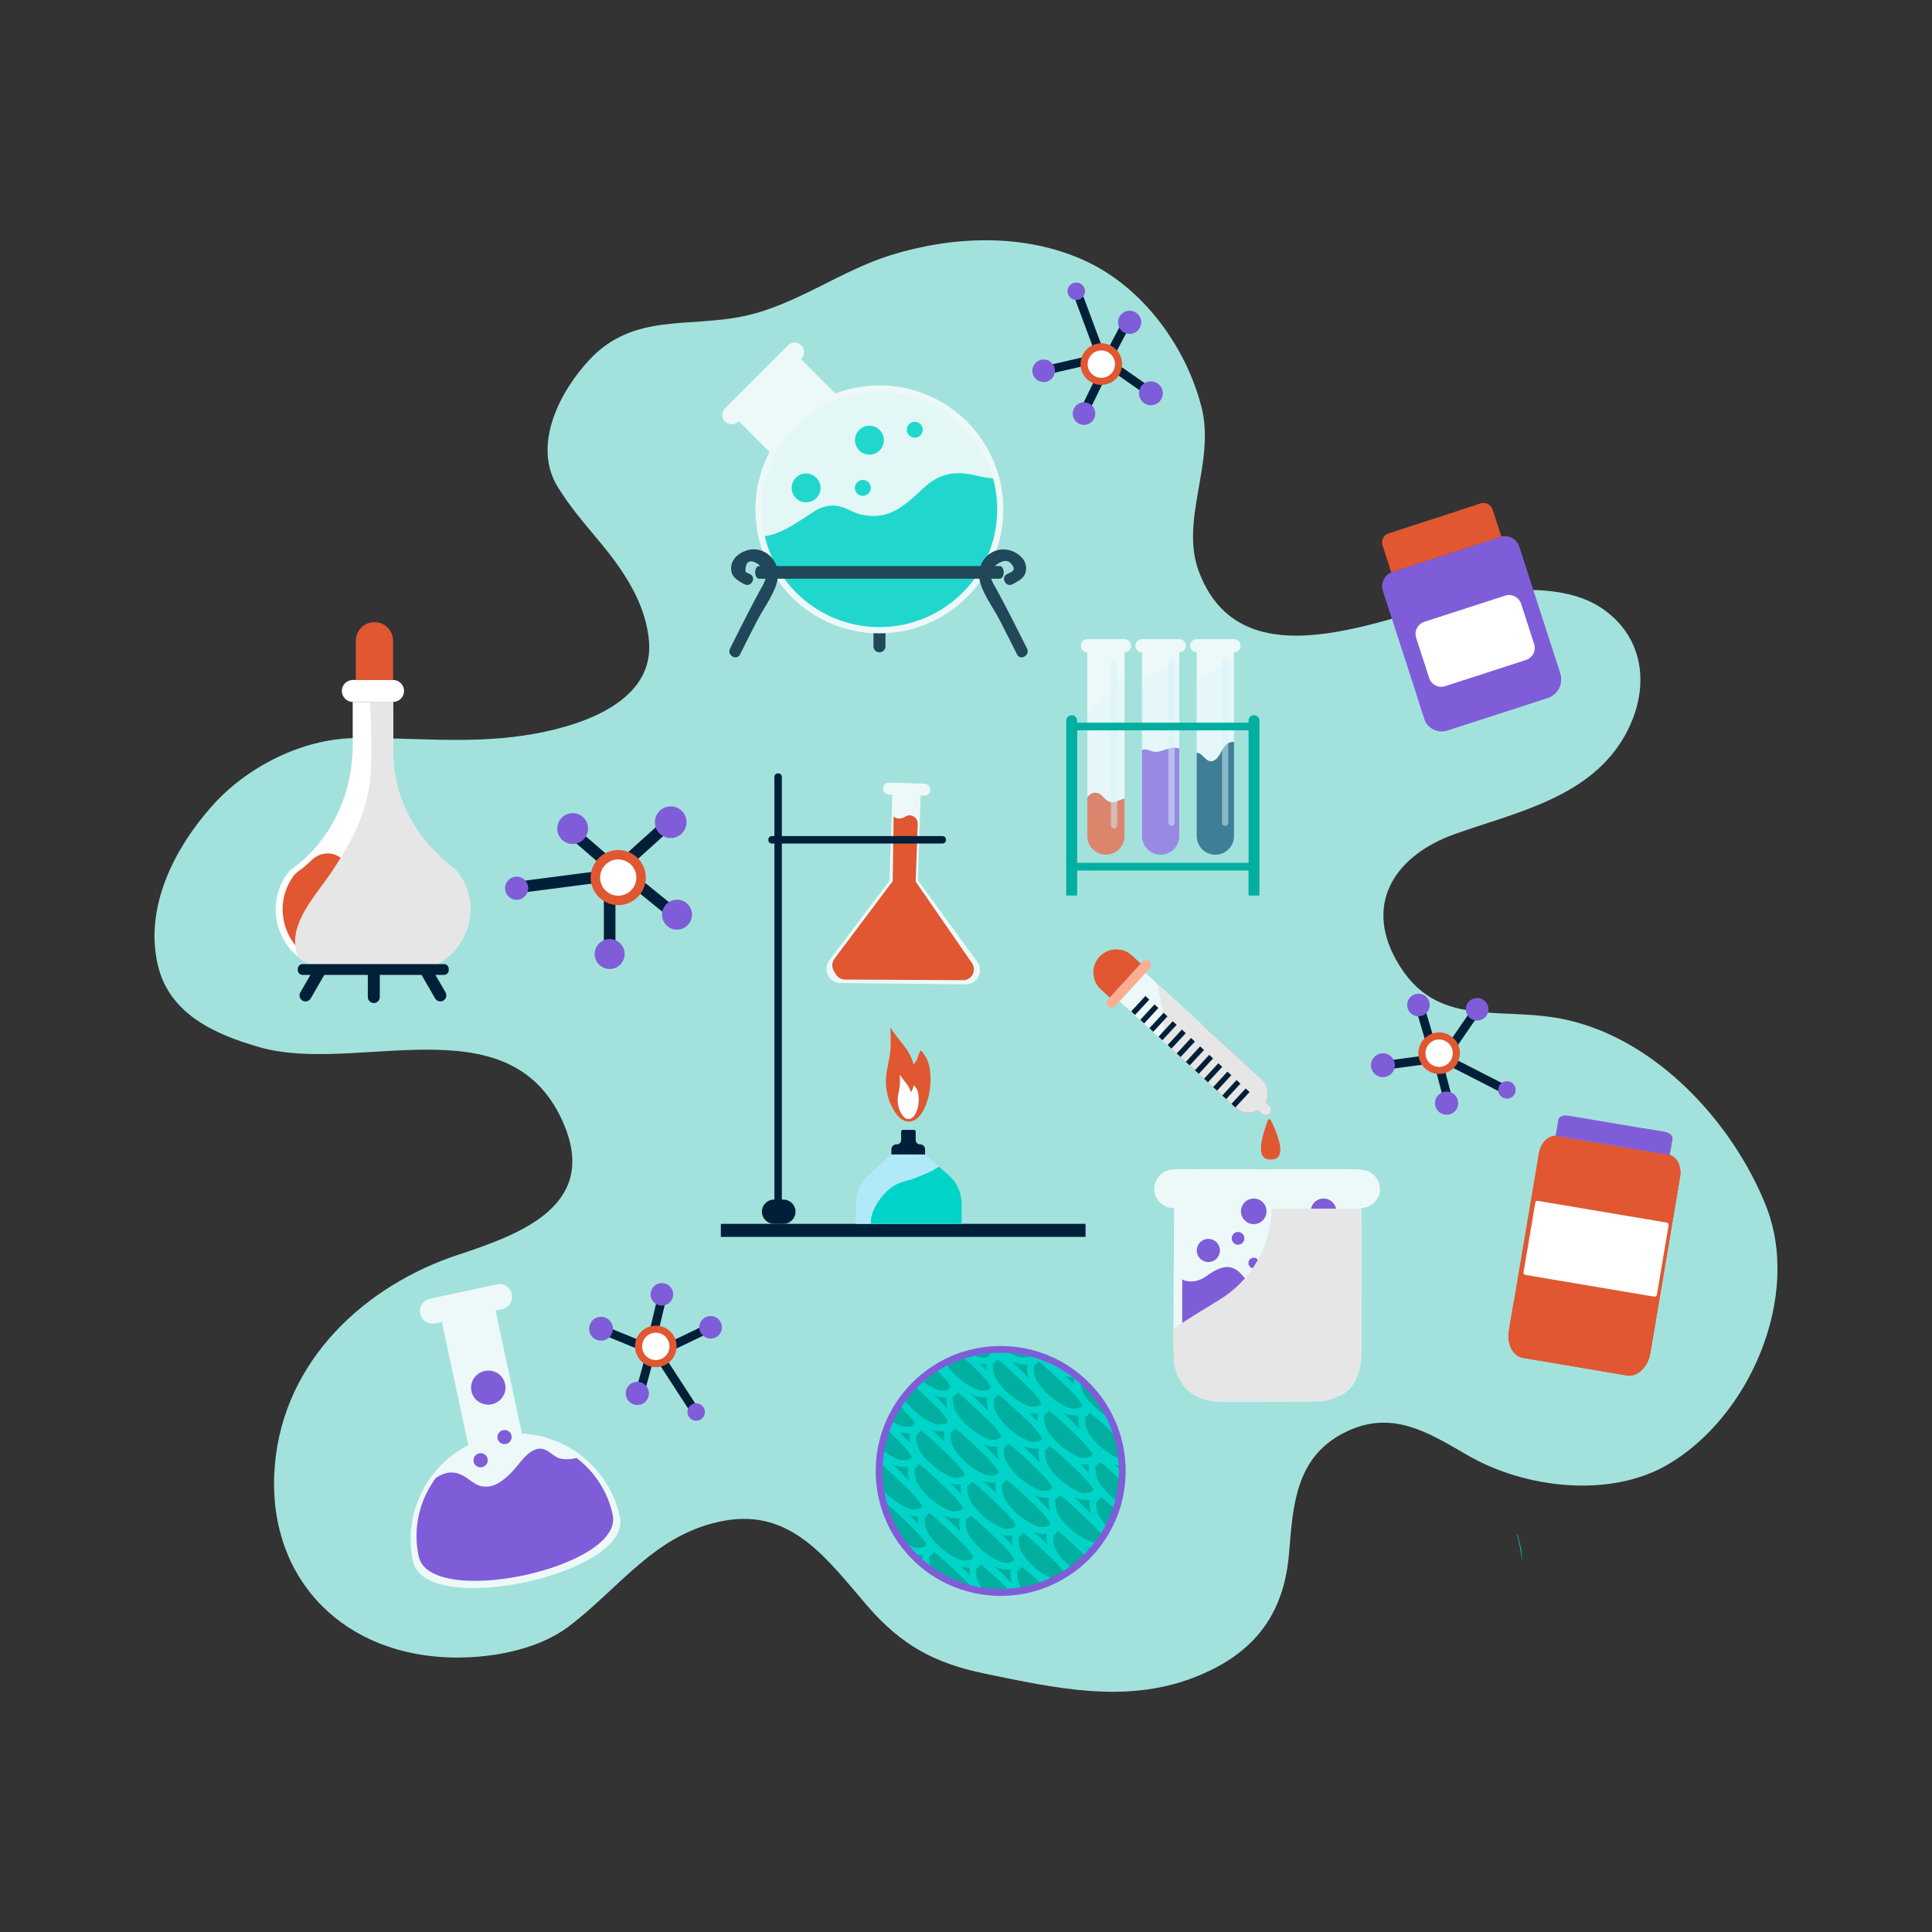 <?xml version="1.0" encoding="utf-8"?>
<!-- Generator: Adobe Illustrator 23.1.0, SVG Export Plug-In . SVG Version: 6.00 Build 0)  -->
<svg version="1.1" xmlns="http://www.w3.org/2000/svg" xmlns:xlink="http://www.w3.org/1999/xlink" x="0px" y="0px"
	 viewBox="0 0 500 500" style="enable-background:new 0 0 500 500;" xml:space="preserve">
<rect x="0" y="0" width="500" height="500" fill="#333333" stroke="none"/>
<style type="text/css">
	.st0{fill:#A3E2DC;}
	.st1{opacity:0.8;}
	.st2{fill:#002039;}
	.st3{fill:#FFFFFF;}
	.st4{opacity:0.3;fill:#D2F3FB;}
	.st5{fill:#00D4C9;}
	.st6{fill:#E05731;}
	.st7{fill:#E6E6E6;}
	.st8{opacity:0.8;fill:#FFFFFF;}
	.st9{opacity:0.5;fill:#D2F3FB;}
	.st10{opacity:0.3;}
	.st11{fill:#D2F3FB;}
	.st12{fill:#805DD8;}
	.st13{fill:#004D6C;}
	.st14{fill:#00AF9F;}
	.st15{fill:#B1E9F9;}
	.st16{fill:none;stroke:#B1E9F9;stroke-width:0.705;stroke-miterlimit:10;}
	.st17{fill:none;stroke:#B1E9F9;stroke-width:0.531;stroke-miterlimit:10;}
	.st18{fill:#FFAC92;}
</style>
<g id="BACKGROUND">
	<g>
		<path class="st0" d="M155.25,140.26c6.19,7.49,12.06,16.08,12.73,26.08c1.09,16.33-19.89,22.18-32.55,24.03
			c-14.9,2.18-28.77,0.46-43.61,0.65c-13.63,0.17-28.01,7.46-37.05,17.69c-9.66,10.93-17.35,25.92-13.97,40.86
			c2.92,12.89,14.88,18.16,26.37,21.45c25.04,7.16,64.22-11.75,78.27,18.81c10.02,21.79-10.12,29.39-26.77,34.87
			c-24.33,8.01-45.14,27.39-47.52,54.26c-2.5,28.12,16.09,48.52,44.09,49.94c10.44,0.53,23.48-1.59,31.9-7.94
			c13.44-10.14,22.5-24.22,40.4-27.42c17.46-3.12,26.71,10.23,36.92,22.05c8.75,10.13,17.32,14.86,30.58,17.58
			c17.84,3.66,35.96,7.79,53.6,1.1c15.48-5.88,23.64-15.98,24.97-32.32c0.98-12.04,1.62-24.51,13.87-30.96
			c12.35-6.5,21.8-0.47,32.43,5.68c14.61,8.46,36.56,11.15,51.61,2.42c21.45-12.44,34.81-43.85,25.46-67.15
			c-8.59-21.41-28.06-42.68-51.37-47.97c-17.33-3.93-34.03,2.84-44.26-15.49c-8.51-15.25,0.3-27.35,15.19-32.64
			c15.95-5.67,35.3-9.5,44.21-25.9c6.16-11.34,5.2-24.47-5.8-32.25c-8.56-6.06-21.76-5.6-31.57-3.87
			c-21.12,3.73-61.26,25.13-73.06-5.75c-5.14-13.46,4.35-28.37,0.6-42.83c-4.06-15.66-15.16-30.9-30.12-37.76
			c-15.6-7.15-33.89-6.45-49.95-1.55c-13.17,4.02-24.51,12.85-38.03,15.82c-14.51,3.19-28.89-0.9-40.33,11.41
			c-7.62,8.2-14.75,21.98-8.21,32.75c3.02,4.97,6.82,9.41,10.54,13.85"/>
	</g>
</g>
<g id="OBJECTS">
	<g class="st1">
		<path class="st2" d="M227.6,168.82L227.6,168.82c-0.86,0-1.55-0.7-1.55-1.55v-7.9h3.11v7.9
			C229.15,168.13,228.45,168.82,227.6,168.82z"/>
		<g>
			<path class="st3" d="M227.6,99.74c-4.02,0-7.87,0.75-11.42,2.1l-8.92-8.92l0,0l0.11-0.11c0.95-0.95,0.95-2.49,0-3.44
				s-2.49-0.95-3.44,0l-16.29,16.29c-0.95,0.95-0.95,2.49,0,3.44c0.95,0.95,2.49,0.95,3.44,0l0.11-0.11l7.97,7.97
				c-2.33,4.45-3.66,9.5-3.66,14.87c0,17.72,14.36,32.08,32.08,32.08c17.72,0,32.08-14.36,32.08-32.08S245.31,99.74,227.6,99.74z"/>
			<path class="st4" d="M258.07,131.81c0,16.83-13.65,30.48-30.48,30.48c-14.43,0-26.52-10.04-29.66-23.52
				c-0.53-2.23-0.81-4.56-0.81-6.96c0-16.83,13.64-30.47,30.47-30.47c14.06,0,25.9,9.52,29.41,22.48
				C257.7,126.36,258.07,129.04,258.07,131.81z"/>
			<g>
				<path class="st5" d="M258.07,131.81c0,16.83-13.65,30.48-30.48,30.48c-14.43,0-26.52-10.04-29.66-23.52
					c3.57-0.44,7.3-2.87,9.91-4.54c2.85-1.82,4.84-3.65,8.49-3.34c2.47,0.22,4.14,1.74,6.5,2.27c7.44,1.66,11.31-2.39,16.26-6.93
					c4.19-3.85,8.3-4.42,13.5-3.17c1.5,0.37,2.94,0.63,4.41,0.76C257.7,126.36,258.07,129.04,258.07,131.81z"/>
			</g>
		</g>
		<path class="st5" d="M212.36,126.27c0,2.06-1.67,3.74-3.74,3.74c-2.06,0-3.74-1.67-3.74-3.74c0-2.06,1.67-3.74,3.74-3.74
			C210.68,122.54,212.36,124.21,212.36,126.27z"/>
		<path class="st5" d="M228.75,113.92c0,2.06-1.67,3.74-3.74,3.74s-3.74-1.67-3.74-3.74c0-2.06,1.67-3.74,3.74-3.74
			S228.75,111.86,228.75,113.92z"/>
		<path class="st5" d="M225.36,126.27c0,1.14-0.92,2.06-2.06,2.06s-2.06-0.92-2.06-2.06c0-1.14,0.92-2.06,2.06-2.06
			S225.36,125.14,225.36,126.27z"/>
		<path class="st5" d="M238.8,111.21c0,1.14-0.92,2.06-2.06,2.06c-1.14,0-2.06-0.92-2.06-2.06c0-1.14,0.92-2.06,2.06-2.06
			C237.87,109.15,238.8,110.08,238.8,111.21z"/>
		<circle class="st5" cx="220.66" cy="141.33" r="2.06"/>
		<circle class="st5" cx="246.8" cy="131.26" r="2.06"/>
		<circle class="st5" cx="231.21" cy="154.77" r="2.06"/>
		<path class="st5" d="M242.71,145.01c1.37,1.37,1.37,3.58,0,4.95c-1.37,1.37-3.58,1.37-4.95,0c-1.37-1.37-1.37-3.58,0-4.95
			C239.13,143.64,241.35,143.64,242.71,145.01z"/>
		<path class="st5" d="M214.6,145.01c1.37,1.37,1.37,3.58,0,4.95c-1.37,1.37-3.58,1.37-4.95,0c-1.37-1.37-1.37-3.58,0-4.95
			C211.01,143.64,213.23,143.64,214.6,145.01z"/>
		<path class="st5" d="M254.47,136.41c1.37,1.37,1.37,3.58,0,4.95c-1.37,1.37-3.58,1.37-4.95,0c-1.37-1.37-1.37-3.58,0-4.95
			C250.89,135.04,253.1,135.04,254.47,136.41z"/>
		<g>
			<g>
				<path class="st2" d="M262.07,151.19c1.7-0.92,3.36-1.7,3.48-3.91c0.1-2.02-1.27-3.5-2.96-4.37c-4.36-2.27-9.34,1.06-9.2,5.96
					c0.11,3.79,3.51,8.09,5.21,11.39c1.56,3.03,3.09,6.06,4.61,9.11c0.86,1.73,3.44,0.21,2.59-1.51c-1.58-3.17-3.17-6.33-4.79-9.48
					c-0.97-1.89-1.98-3.77-2.98-5.64c-0.75-1.39-2.26-3.42-1.53-5.02c0.62-1.35,3.57-3.59,5.04-2c1.84,2,0.11,2.3-0.96,2.89
					C258.86,149.53,260.37,152.11,262.07,151.19L262.07,151.19z"/>
			</g>
			<g>
				<path class="st2" d="M194.16,148.61c-1.11-0.6-1.41-0.31-1.18-1.79c0.39-2.45,2.42-1.54,3.73-0.41
					c2.09,1.81,1.73,3.13,0.55,5.37c-0.13,0.25-0.29,0.48-0.43,0.73c-1.05,1.95-2.1,3.9-3.11,5.87c-1.62,3.15-3.22,6.31-4.79,9.48
					c-0.86,1.72,1.73,3.24,2.59,1.51c1.46-2.92,2.93-5.84,4.42-8.74c1.74-3.4,5.28-7.87,5.4-11.76c0.14-4.63-4.43-8.07-8.75-6.18
					c-1.78,0.78-3.28,2.16-3.38,4.18c-0.12,2.41,1.6,3.32,3.45,4.32C194.34,152.11,195.85,149.53,194.16,148.61L194.16,148.61z"/>
			</g>
			<g>
				<path class="st2" d="M258.76,149.77h-62.33c-0.55,0-1-0.73-1-1.64c0-0.91,0.45-1.64,1-1.64h62.33c0.55,0,1,0.73,1,1.64
					C259.76,149.03,259.31,149.77,258.76,149.77z"/>
			</g>
		</g>
	</g>
	<g>
		<g>
			<path class="st3" d="M121.68,234.75c0.33,9.11-6.96,16.6-16,16.6H87.35c-3.93,0-7.52-1.42-10.31-3.77
				c-3.61-3.04-5.86-7.66-5.69-12.79c0.11-3.26,1.22-6.25,3.03-8.72c0.33-0.45,0.8-0.89,1.37-1.31c2.21-1.62,4.2-3.47,5.96-5.51
				c6.22-7.18,9.57-16.61,9.57-26.3v-11.28h10.48v0.55l0.01,12.62c0.01,11.09,5.27,21.28,13.76,28.32c0.51,0.43,1.03,0.85,1.57,1.25
				c0.38,0.29,0.71,0.58,0.96,0.89C120.21,227.89,121.55,231.15,121.68,234.75z"/>
			<path class="st3" d="M91.31,181.66h10.42c1.57,0,2.84-1.27,2.84-2.84c0-1.57-1.27-2.84-2.84-2.84H91.31
				c-1.57,0-2.84,1.27-2.84,2.84C88.47,180.39,89.74,181.66,91.31,181.66z"/>
		</g>
		<path class="st6" d="M96.91,161.01L96.91,161.01c-2.66,0-4.82,2.16-4.82,4.82v10.15h9.64v-10.15
			C101.73,163.17,99.58,161.01,96.91,161.01z"/>
		<g>
			<path class="st6" d="M119.88,234.78c0.31,8.46-6.46,15.41-14.86,15.41H88.01c-8.38,0-15.13-6.94-14.86-15.38
				c0.1-3.03,1.13-5.8,2.81-8.1c0.31-0.42,0.74-0.83,1.27-1.22c1.23-0.9,2.39-1.89,3.48-2.94c2.19-2.13,5.68-2.3,7.87-0.17
				c0.02,0.02,0.04,0.04,0.06,0.06c2.55,2.54,4.12,4.26,8.12,3.65c2.76-0.43,5.37-1.96,8.04-2.73c2.93-0.86,5.69-0.98,8.08-0.01
				c0.73,0.3,1.39,0.75,2,1.24c0.24,0.19,0.49,0.38,0.74,0.57c0.35,0.27,0.66,0.54,0.89,0.83
				C118.52,228.41,119.76,231.44,119.88,234.78z"/>
		</g>
		<g>
			<path class="st7" d="M121.68,234.75c0.33,9.11-6.96,16.6-16,16.6H87.35c-3.93,0-7.52-1.42-10.31-3.77
				c-0.78-2.23-0.93-4.7-0.19-7.24c1.58-5.46,5.97-10.19,9.07-14.84c4.83-7.26,8.6-14.2,9.77-22.69c0.85-6.24,0.09-21.14,0.09-21.14
				l5.95,0l0.04,13.17c0.01,11.09,5.27,21.28,13.76,28.32c0.51,0.43,1.03,0.85,1.57,1.25c0.38,0.29,0.71,0.58,0.96,0.89
				C120.21,227.89,121.55,231.15,121.68,234.75z"/>
		</g>
		<path class="st2" d="M114.89,249.5H78.32c-0.69,0-1.25,0.56-1.25,1.25v0.31c0,0.69,0.56,1.25,1.25,1.25h2.01l-2.61,4.53
			c-0.43,0.74-0.17,1.69,0.57,2.12c0.74,0.43,1.69,0.17,2.12-0.57l3.51-6.08h11.27v5.73c0,0.86,0.7,1.55,1.55,1.55
			c0.86,0,1.55-0.7,1.55-1.55v-5.73h10.81l3.51,6.08c0.43,0.74,1.38,1,2.12,0.57c0.74-0.43,1-1.38,0.57-2.12l-2.61-4.53h2.19
			c0.69,0,1.25-0.56,1.25-1.25v-0.31C116.14,250.06,115.58,249.5,114.89,249.5z"/>
	</g>
	<g>
		<g>
			<g>
				<path class="st8" d="M292.73,167.11c0,0.94-0.76,1.7-1.7,1.7v47.58c0,2.66-2.16,4.81-4.82,4.81c-2.65,0-4.81-2.15-4.81-4.81
					v-47.58c-0.94,0-1.7-0.76-1.7-1.7s0.76-1.7,1.7-1.7h9.63C291.97,165.41,292.73,166.17,292.73,167.11z"/>
				<g>
					<path class="st6" d="M291.03,206.64v9.75c0,2.66-2.16,4.81-4.82,4.81c-2.65,0-4.81-2.15-4.81-4.81v-10.03
						c0.46-0.58,0.92-1.16,2-1.21c1.91-0.09,2.31,2.17,4.11,2.44c0.01,0.01,0.03,0.01,0.04,0.01c0.55,0.08,1.08-0.06,1.59-0.26
						C289.78,207.1,290.4,206.77,291.03,206.64z"/>
				</g>
				<path class="st9" d="M288.32,214.38L288.32,214.38c-0.45,0-0.81-0.36-0.81-0.81V171.7c0-0.45,0.36-0.81,0.81-0.81l0,0
					c0.45,0,0.81,0.36,0.81,0.81v41.88C289.13,214.02,288.77,214.38,288.32,214.38z"/>
			</g>
			<g class="st10">
				<path class="st11" d="M290.67,175.16c0.12-0.18,0.24-0.39,0.36-0.63v41.86c0,2.66-2.16,4.81-4.82,4.81
					c-2.65,0-4.81-2.15-4.81-4.81v-31.34c0.78-0.78,1.56-1.52,2.2-2.2c1.28-1.35,2.64-2.57,3.91-3.87c0.56-0.57,1.11-1.15,1.63-1.77
					C289.68,176.57,290.2,175.89,290.67,175.16z"/>
			</g>
		</g>
		<g>
			<g>
				<path class="st8" d="M306.89,167.11c0,0.94-0.76,1.7-1.7,1.7v47.58c0,2.66-2.16,4.81-4.82,4.81c-2.65,0-4.81-2.15-4.81-4.81
					v-47.58c-0.94,0-1.7-0.76-1.7-1.7s0.76-1.7,1.7-1.7h9.63C306.13,165.41,306.89,166.17,306.89,167.11z"/>
				<g>
					<path class="st12" d="M305.19,193.75v22.64c0,2.66-2.16,4.81-4.82,4.81c-2.65,0-4.81-2.15-4.81-4.81v-22.3
						c0.29-0.09,0.59-0.14,0.91-0.13c0.77,0.03,1.39,0.47,2.14,0.58c1.27,0.19,2.5-0.43,3.77-0.78c0.44-0.13,0.89-0.23,1.35-0.24
						h0.28C304.52,193.53,304.9,193.61,305.19,193.75z"/>
				</g>
				<path class="st9" d="M303.2,213.74L303.2,213.74c-0.45,0-0.81-0.36-0.81-0.81v-41.88c0-0.45,0.36-0.81,0.81-0.81l0,0
					c0.45,0,0.81,0.36,0.81,0.81v41.88C304.01,213.37,303.65,213.74,303.2,213.74z"/>
			</g>
			<g class="st10">
				<path class="st11" d="M304.01,171.18c0.4-0.3,0.8-0.6,1.18-0.93v46.14c0,2.66-2.16,4.81-4.82,4.81c-2.65,0-4.81-2.15-4.81-4.81
					v-39.88c2.17-1.47,4.58-2.75,6.82-4.21C302.93,171.95,303.48,171.57,304.01,171.18z"/>
			</g>
		</g>
		<g>
			<g>
				<path class="st8" d="M321.05,167.11c0,0.94-0.76,1.7-1.7,1.7v47.58c0,2.66-2.16,4.81-4.82,4.81c-2.65,0-4.81-2.15-4.81-4.81
					v-47.58c-0.94,0-1.7-0.76-1.7-1.7s0.76-1.7,1.7-1.7h9.63C320.29,165.41,321.05,166.17,321.05,167.11z"/>
				<g>
					<path class="st13" d="M319.35,191.99v24.4c0,2.66-2.16,4.81-4.82,4.81c-2.65,0-4.81-2.15-4.81-4.81v-21.56
						c0.09,0,0.2,0.01,0.3,0.03c1.55,0.3,2.26,2.99,4.28,1.89c0.92-0.5,1.39-1.57,1.96-2.57c0.42-0.73,0.89-1.43,1.62-1.83
						c0.16-0.1,0.33-0.18,0.52-0.24C318.73,192.01,319.05,191.97,319.35,191.99z"/>
				</g>
				<path class="st9" d="M317.07,213.74L317.07,213.74c-0.45,0-0.81-0.36-0.81-0.81v-41.88c0-0.45,0.36-0.81,0.81-0.81l0,0
					c0.45,0,0.81,0.36,0.81,0.81v41.88C317.88,213.37,317.52,213.74,317.07,213.74z"/>
			</g>
			<g class="st10">
				<path class="st11" d="M319.35,170.12v46.27c0,2.66-2.16,4.81-4.82,4.81c-2.65,0-4.81-2.15-4.81-4.81v-39.72
					c1.47-0.83,2.88-1.92,3.93-2.6c0.83-0.54,1.72-1.11,2.61-1.72c0.54-0.36,1.08-0.73,1.62-1.13
					C318.38,170.87,318.87,170.5,319.35,170.12z"/>
			</g>
		</g>
		<path class="st14" d="M323.12,186.51v0.51h-44.36v-0.51c0-0.78-0.63-1.41-1.41-1.41l0,0c-0.78,0-1.41,0.63-1.41,1.41v45.25h2.82
			v-6.47h44.36v6.47h2.82v-45.25c0-0.78-0.63-1.41-1.41-1.41l0,0C323.76,185.1,323.12,185.73,323.12,186.51z M278.77,223.3v-34.29
			h44.36v34.29H278.77z"/>
	</g>
	<g>
		<path class="st14" d="M290.48,380.67c0,17.4-14.11,31.5-31.5,31.5c-15.51,0-28.41-11.21-31.02-25.98
			c-0.31-1.79-0.48-3.64-0.48-5.52c0-17.39,14.11-31.49,31.5-31.49c9.12,0,17.35,3.88,23.09,10.08
			C287.29,364.88,290.48,372.4,290.48,380.67z"/>
		<path class="st14" d="M282.09,359.89c0,15.62-17.71,28.28-39.57,28.28c-5.14,0-10.05-0.7-14.56-1.98
			c-0.31-1.79-0.48-3.64-0.48-5.52c0-17.39,14.11-31.49,31.5-31.49c9.12,0,17.35,3.88,23.09,10.08
			C282.09,359.47,282.09,359.68,282.09,359.89z"/>
		<g>
			<path class="st5" d="M227.29,376.59C227.29,376.59,227.29,376.59,227.29,376.59c0.01-0.01,0.01-0.01,0-0.02
				C227.29,376.58,227.29,376.58,227.29,376.59z"/>
			<path class="st5" d="M288.21,378.83c0.61,0.29,1.39,0.53,2.2,0.68c-0.02-0.59-0.06-1.17-0.11-1.75
				c-0.68-0.19-1.33-0.52-1.94-0.85c-1.13-0.6-2.22-1.35-3.19-2.17c-1.86-1.56-4.54-4.41-4.29-7.08c-0.24-0.59-0.05-1.03,0.56-1.32
				c0.37-0.77,0.79-0.82,1.25-0.14c0.62,0.28,1.29,1.04,1.8,1.49c1.05,0.91,2.08,1.85,3.07,2.81c0.54,0.53,1.12,1.07,1.7,1.62
				c-0.28-0.96-0.59-1.91-0.95-2.83c-0.13-0.33-0.26-0.65-0.4-0.97v-0.01c-0.19-0.45-0.4-0.9-0.61-1.33
				c-0.04-0.02-0.09-0.05-0.13-0.07c-1.13-0.6-2.22-1.35-3.19-2.17c-1.86-1.57-4.54-4.42-4.29-7.08c-0.1-0.27-0.12-0.5-0.05-0.7
				c-0.27-0.24-0.55-0.48-0.83-0.7c-0.23-0.19-0.46-0.37-0.69-0.55c-0.49-0.38-0.99-0.74-1.5-1.08c-0.26,0-0.47-0.02-0.59-0.06
				c-0.72-0.19-1.43-0.54-2.09-0.9c-1.13-0.59-2.22-1.34-3.19-2.16c-0.01,0-0.01-0.01-0.02-0.01l-0.01-0.01
				c-0.15-0.07-0.31-0.13-0.47-0.19h-0.01c-0.09-0.07-0.17-0.12-0.26-0.18c-0.51-0.32-0.96-0.53-1.37-0.62
				c-0.07-0.02-0.14-0.04-0.21-0.05c-0.25-0.04-0.48-0.04-0.68,0h-0.01c-0.23-0.06-0.44-0.13-0.67-0.19h-0.01
				c-0.09-0.11-0.17-0.22-0.24-0.33c-0.02,0.08-0.01,0.17,0.01,0.27c-0.02-0.01-0.05-0.01-0.07-0.02c0.03,0.04,0.05,0.09,0.08,0.13
				c0.11,1.04-2.31,1.14-2.88,0.98c-0.72-0.19-1.43-0.54-2.09-0.9c-0.64-0.34-1.28-0.73-1.88-1.15c-0.32-0.01-0.65-0.02-0.98-0.02
				c-0.38,0-0.76,0.01-1.14,0.02h-0.07c-0.23-0.14-0.52-0.14-0.77-0.05c-0.07,0.03-0.13,0.06-0.18,0.1h-0.01
				c-0.34,0.03-0.67,0.06-1,0.09c0.21,0.29,0.41,0.59,0.6,0.89c-0.27,0.21-0.49,0.49-0.66,0.84c0,0,0,0-0.01,0
				c-0.74,0.28-1.84,0.28-2.2,0.18c-0.72-0.19-1.43-0.54-2.09-0.9c-0.11-0.06-0.22-0.12-0.32-0.18h-0.01
				c-0.07,0.02-0.13,0.03-0.2,0.05h-0.01c-0.69,0.19-1.36,0.39-2.04,0.62c-0.02,0.01-0.04,0.01-0.06,0.02
				c0.09,0.06,0.19,0.13,0.29,0.19c0.53,0.47,1.05,0.96,1.56,1.45c1.97,1.9,4.32,3.97,5.77,6.33c0.11,1.04-2.32,1.14-2.89,0.98
				c-0.72-0.19-1.43-0.54-2.09-0.9c-1.12-0.59-2.21-1.34-3.19-2.16c-1.17-0.99-2.68-2.5-3.56-4.15c-0.39,0.2-0.78,0.41-1.16,0.63
				c-0.1,0.05-0.2,0.11-0.31,0.17c-0.41,0.24-0.83,0.49-1.23,0.75c1.48,1.43,2.98,2.96,4.02,4.64c0,0,0,0,0,0
				c-0.27,0.21-0.49,0.48-0.66,0.83c0,0,0,0-0.01,0c-0.73,0.29-1.84,0.29-2.2,0.19c-0.73-0.19-1.43-0.54-2.09-0.9
				c-1-0.52-1.98-1.17-2.86-1.89c-0.1,0.08-0.19,0.16-0.29,0.25c-0.36,0.32-0.71,0.65-1.05,1c-0.11,0.1-0.21,0.2-0.32,0.31
				c1.01,0.87,2,1.77,2.96,2.7c1.96,1.9,4.32,3.98,5.77,6.33c0.11,1.04-2.32,1.14-2.89,0.98c-0.72-0.19-1.43-0.54-2.09-0.89
				c-1.13-0.6-2.22-1.35-3.19-2.17c-0.15-0.13-0.31-0.26-0.47-0.4c-0.01-0.02-0.03-0.03-0.04-0.05c-0.62-0.71-1.28-1.39-1.95-2.05
				c-0.01-0.01-0.02-0.02-0.03-0.03c-0.3-0.38-0.59-0.79-0.83-1.2c-0.06,0.07-0.11,0.14-0.16,0.21c-0.32,0.43-0.62,0.87-0.92,1.31
				c-0.02,0.04-0.05,0.09-0.08,0.13c0.17,0.17,0.35,0.33,0.52,0.5c0.7,0.97,1.54,1.87,2.46,2.68c0.41,0.5,0.78,1.02,1.11,1.55
				c0.02,0.14-0.01,0.26-0.08,0.36c0,0.01-0.01,0.01-0.01,0.02c-0.13,0.09-0.24,0.19-0.35,0.31c-0.01,0-0.01,0.01-0.02,0.01
				c-0.72,0.38-2.03,0.39-2.43,0.28c-0.72-0.19-1.43-0.54-2.09-0.9c-0.45-0.24-0.9-0.5-1.33-0.79c-0.08,0.17-0.16,0.34-0.23,0.52
				c-0.17,0.38-0.33,0.76-0.49,1.15c-0.08,0.23-0.17,0.46-0.25,0.69c0.24,0.22,0.49,0.46,0.73,0.69c1.96,1.9,4.32,3.97,5.77,6.33
				c0.11,1.03-2.32,1.13-2.89,0.98c-0.72-0.2-1.43-0.55-2.09-0.9c-1.02-0.55-2.01-1.22-2.92-1.95c-0.11,0.58-0.2,1.15-0.27,1.74
				c-0.01,0.1-0.02,0.2-0.03,0.3c-0.06,0.51-0.11,1.02-0.14,1.53c0.12,0.07,0.24,0.2,0.36,0.38c0.63,0.27,1.29,1.04,1.81,1.49
				c1.05,0.91,2.07,1.85,3.07,2.81c1.96,1.9,4.31,3.97,5.77,6.33c0.11,1.03-2.32,1.13-2.89,0.98c-0.72-0.19-1.43-0.55-2.09-0.9
				c-1.13-0.6-2.22-1.35-3.19-2.17c-0.83-0.69-1.82-1.64-2.64-2.72c0.01,0.13,0.03,0.24,0.05,0.36v0.01c0,0.03,0.01,0.07,0.01,0.1
				v0.01c0.06,0.4,0.13,0.8,0.2,1.2c0.01,0.01,0.01,0.02,0.01,0.03c0.05,0.27,0.11,0.55,0.17,0.82c0.05,0.28,0.12,0.55,0.19,0.83
				c0.02,0.1,0.05,0.21,0.07,0.31c0.19,0.01,0.38,0.17,0.59,0.47c0.62,0.27,1.28,1.04,1.8,1.49c1.05,0.91,2.07,1.84,3.07,2.81
				c1.98,1.9,4.33,3.98,5.77,6.34c0.08,1.03-2.32,1.12-2.88,0.97c-0.73-0.2-1.43-0.55-2.09-0.9c-0.53-0.28-1.05-0.59-1.55-0.93
				c0.82,1.16,1.7,2.26,2.66,3.3l0.01,0.01c0.94,0.26,2.03,0.41,2.99,0.32c-0.12,0.83-0.08,1.75,0.08,2.58
				c0.77,0.64,1.57,1.24,2.4,1.81c-0.55-0.99-0.88-2.04-0.79-3.06c-0.23-0.59-0.04-1.03,0.57-1.32c0.37-0.77,0.78-0.82,1.24-0.14
				c0.63,0.28,1.29,1.04,1.81,1.49c1.05,0.91,2.07,1.85,3.07,2.81c1.53,1.48,3.3,3.07,4.69,4.81c0.13,0.04,0.25,0.07,0.38,0.09
				c0.47,0.11,0.95,0.2,1.43,0.28c0.21,0.03,0.42,0.07,0.63,0.1c0.05,0.02,0.09,0.06,0.13,0.1c-0.02-0.03-0.04-0.06-0.06-0.09
				c0.1,0.01,0.19,0.02,0.29,0.04c-1.22-1.46-2.23-3.21-2.07-4.89c-0.23-0.6-0.05-1.04,0.56-1.32c0.37-0.78,0.79-0.82,1.25-0.14
				c0.62,0.27,1.29,1.04,1.81,1.49c1.04,0.91,2.07,1.84,3.06,2.81c0.74,0.71,1.54,1.45,2.32,2.22c0.41-0.04,0.81-0.08,1.21-0.13
				c0.32-0.04,0.64-0.08,0.96-0.13c0.3-0.05,0.59-0.1,0.89-0.15c-0.92-1.27-1.57-2.7-1.44-4.08c-0.24-0.59-0.05-1.03,0.56-1.32
				c0.37-0.77,0.79-0.82,1.25-0.14c0.62,0.28,1.29,1.04,1.8,1.49c0.99,0.86,1.96,1.74,2.9,2.65c0.34-0.12,0.68-0.25,1.01-0.38
				c0.27-0.11,0.54-0.23,0.81-0.35c0.47-0.2,0.94-0.42,1.39-0.65c-0.63-0.19-1.26-0.5-1.84-0.81c-1.13-0.6-2.22-1.35-3.19-2.17
				c-1.86-1.57-4.54-4.42-4.29-7.08c-0.23-0.6-0.05-1.04,0.56-1.32c0.37-0.78,0.79-0.83,1.25-0.15c0.63,0.28,1.29,1.04,1.81,1.5
				c1.04,0.9,2.07,1.84,3.06,2.8c1.8,1.73,3.9,3.61,5.36,5.7c0.13-0.08,0.26-0.16,0.38-0.24c0.37-0.24,0.73-0.49,1.09-0.74
				c0.15-0.11,0.31-0.22,0.46-0.34c-0.25-0.19-0.5-0.4-0.75-0.6c-1.85-1.56-4.53-4.41-4.28-7.08c-0.24-0.59-0.05-1.03,0.56-1.32
				c0.37-0.78,0.79-0.82,1.25-0.14c0.62,0.27,1.28,1.04,1.8,1.49c1.05,0.91,2.07,1.85,3.07,2.81c0.61,0.59,1.25,1.18,1.89,1.8
				c0.41-0.41,0.8-0.82,1.19-1.25c-0.24-0.24-0.48-0.47-0.71-0.71c-0.21-0.21-0.41-0.42-0.63-0.63c0.61,0.22,1.33,0.41,2.06,0.51
				c0.49-0.59,0.97-1.2,1.42-1.83c-0.69,0.16-1.5,0.14-1.8,0.06c-0.72-0.19-1.43-0.54-2.09-0.9c-1.13-0.59-2.22-1.34-3.19-2.16
				c-1.86-1.57-4.54-4.42-4.29-7.09c-0.23-0.59-0.05-1.03,0.56-1.31c0.37-0.78,0.79-0.83,1.25-0.15c0.63,0.28,1.29,1.04,1.81,1.49
				c1.04,0.91,2.07,1.85,3.06,2.81c1.88,1.81,4.09,3.77,5.55,5.98c0.08,0.13,0.16,0.25,0.24,0.38c0-0.03-0.01-0.07-0.02-0.11
				c-0.09-0.41,0.08-0.73,0.34-0.9c-0.04-0.03-0.07-0.06-0.1-0.09c0.18-0.3,0.36-0.61,0.53-0.92c0.14-0.24,0.27-0.47,0.39-0.71
				c-1.59-1.61-3.19-3.81-2.99-5.89c-0.23-0.59-0.05-1.03,0.56-1.32c0.37-0.78,0.79-0.82,1.25-0.14c0.16,0.07,0.32,0.17,0.48,0.28
				c0.22,0.2,0.46,0.4,0.69,0.6c0.23,0.23,0.44,0.44,0.64,0.61c0.46,0.41,0.92,0.81,1.38,1.22c0.03-0.11,0.07-0.21,0.1-0.31
				c0.18-0.55,0.34-1.1,0.49-1.66c0.01-0.05,0.03-0.09,0.04-0.14c-0.37-0.25-0.73-0.51-1.08-0.79c-0.17-0.13-0.34-0.26-0.5-0.4
				c-0.03-0.03-0.07-0.06-0.1-0.08c-1.84-1.59-4.43-4.39-4.18-7.01c-0.24-0.59-0.05-1.03,0.56-1.31c0.37-0.78,0.78-0.83,1.24-0.15
				c0.63,0.28,1.29,1.04,1.81,1.49c1.05,0.91,2.07,1.85,3.07,2.81c0.03,0.03,0.06,0.06,0.09,0.09c0.07-0.8,0.1-1.6,0.11-2.42
				C289.71,380.17,288.98,379.48,288.21,378.83z M281.87,381.25c-0.77-0.81-1.57-1.58-2.33-2.35c-0.01-0.01-0.02-0.02-0.03-0.03
				c0.78,0.16,1.59,0.23,2.35,0.16c0,0,0,0,0,0C281.76,379.75,281.77,380.52,281.87,381.25z M271.71,390.89
				c0.04,0.13,0.08,0.26,0.13,0.38c-1.08-1.27-2.31-2.44-3.45-3.59c-0.21-0.21-0.42-0.42-0.63-0.64c1.08,0.41,2.49,0.66,3.71,0.55
				c0,0,0,0,0,0C271.32,388.67,271.42,389.89,271.71,390.89z M262.08,400.01c0,0,0,0.01,0,0.01c-0.89-0.99-1.85-1.93-2.76-2.84
				c0.87,0.21,1.82,0.31,2.68,0.24c0,0,0,0,0,0C261.88,398.25,261.92,399.17,262.08,400.01z M247.21,361.1
				c0.37-0.78,0.79-0.82,1.25-0.14c0.63,0.27,1.29,1.04,1.81,1.49c1.05,0.91,2.07,1.85,3.07,2.81c1.97,1.9,4.32,3.98,5.77,6.33
				c0.1,1.03-2.32,1.13-2.88,0.98c-0.72-0.19-1.43-0.55-2.09-0.9c-1.13-0.6-2.22-1.35-3.19-2.17c-1.85-1.56-4.54-4.42-4.29-7.08
				C246.41,361.82,246.6,361.38,247.21,361.1z M257.59,352.54c0.37-0.78,0.79-0.82,1.25-0.14c0.63,0.27,1.29,1.04,1.81,1.49
				c1.05,0.91,2.07,1.85,3.07,2.81c1.97,1.9,4.32,3.98,5.77,6.33c0.1,1.03-2.32,1.13-2.88,0.98c-0.72-0.19-1.43-0.55-2.09-0.9
				c-1.06-0.56-2.07-1.26-3-2.02c-0.1-0.08-0.21-0.17-0.31-0.25c-1.85-1.58-4.41-4.37-4.17-6.98
				C256.79,353.27,256.98,352.83,257.59,352.54z M269.4,352.91c0.63,0.28,1.29,1.04,1.81,1.5c1.05,0.9,2.07,1.84,3.07,2.8
				c1.96,1.9,4.31,3.98,5.77,6.33c0.11,1.04-2.32,1.14-2.89,0.98c-0.72-0.19-1.43-0.54-2.09-0.89c-1.13-0.6-2.22-1.35-3.19-2.17
				c-1.85-1.57-4.54-4.42-4.29-7.08c-0.23-0.6-0.04-1.04,0.56-1.32C268.52,352.28,268.94,352.23,269.4,352.91z M248.55,396.2
				c0.04,0.13,0.09,0.27,0.13,0.4c-0.08-0.08-0.17-0.17-0.25-0.25c-1.38-1.39-2.83-2.9-4.38-4.22c1.12,0.53,2.83,0.91,4.27,0.78
				C248.16,393.97,248.26,395.19,248.55,396.2z M238.52,379.49c0.63,0.27,1.29,1.04,1.81,1.49c1.05,0.91,2.07,1.85,3.07,2.81
				c1.97,1.9,4.32,3.98,5.77,6.33c0.1,1.03-2.32,1.13-2.88,0.98c-0.72-0.19-1.43-0.55-2.09-0.9c-1.13-0.6-2.22-1.35-3.19-2.17
				c-1.85-1.56-4.54-4.42-4.29-7.08c-0.23-0.59-0.05-1.03,0.56-1.32C237.65,378.86,238.06,378.81,238.52,379.49z M259.02,361.48
				c0.22,0.1,0.45,0.27,0.67,0.45c0.12,0.1,0.23,0.2,0.35,0.3c0.28,0.26,0.55,0.53,0.78,0.74c1.05,0.91,2.07,1.85,3.07,2.81
				c1.97,1.9,4.32,3.98,5.77,6.33c0.1,1.03-2.32,1.13-2.88,0.98c-0.72-0.19-1.43-0.55-2.09-0.9c-1.13-0.6-2.22-1.35-3.19-2.17
				c-1.85-1.56-4.54-4.42-4.29-7.08c-0.23-0.59-0.05-1.03,0.56-1.32C258.14,360.84,258.55,360.79,259.02,361.48z M266.28,365.64
				c0.75,0.16,1.55,0.23,2.28,0.17c-0.09,0.69-0.08,1.44,0.02,2.15C267.82,367.16,267.03,366.4,266.28,365.64z M258.42,377.61
				c0.04,0.13,0.08,0.25,0.12,0.37c-1.08-1.27-2.31-2.44-3.44-3.58c-0.19-0.19-0.38-0.39-0.58-0.58c1.07,0.4,2.45,0.66,3.65,0.56
				C258.04,375.43,258.14,376.62,258.42,377.61z M247.86,370.26c0.63,0.27,1.29,1.04,1.81,1.49c1.05,0.91,2.07,1.85,3.07,2.81
				c1.97,1.9,4.32,3.98,5.77,6.33c0.1,1.03-2.32,1.13-2.88,0.98c-0.72-0.19-1.43-0.55-2.09-0.9c-1.13-0.6-2.22-1.35-3.19-2.17
				c-1.85-1.56-4.53-4.42-4.29-7.08c-0.23-0.59-0.05-1.03,0.56-1.32C246.99,369.62,247.4,369.58,247.86,370.26z M246.09,383.95
				c0.85,0.21,1.78,0.31,2.62,0.24c-0.11,0.82-0.07,1.72,0.08,2.54C247.92,385.77,246.99,384.85,246.09,383.95z M257.88,394.72
				c-1.13-0.6-2.22-1.35-3.19-2.17c-1.85-1.56-4.54-4.42-4.29-7.08c-0.23-0.59-0.05-1.03,0.56-1.32c0.37-0.78,0.79-0.82,1.25-0.14
				c0.63,0.27,1.29,1.04,1.81,1.49c1.05,0.91,2.07,1.85,3.07,2.81c1.97,1.9,4.32,3.98,5.77,6.33c0.1,1.03-2.32,1.13-2.88,0.98
				C259.25,395.43,258.54,395.07,257.88,394.72z M257.76,386.44c-1.14-1.14-2.33-2.27-3.59-3.25c1.05,0.36,2.35,0.58,3.49,0.47
				C257.53,384.56,257.57,385.56,257.76,386.44z M264.16,382.73c-1.85-1.56-4.54-4.42-4.29-7.08c-0.23-0.59-0.05-1.03,0.56-1.32
				c0.37-0.78,0.79-0.82,1.25-0.14c0.63,0.27,1.29,1.04,1.81,1.49c1.05,0.91,2.07,1.85,3.07,2.81c1.97,1.9,4.32,3.98,5.77,6.33
				c0.1,1.03-2.32,1.13-2.88,0.98c-0.72-0.19-1.43-0.55-2.09-0.9C266.23,384.3,265.14,383.55,264.16,382.73z M269.04,378.18
				c0.04,0.13,0.09,0.27,0.13,0.4c-0.08-0.08-0.17-0.17-0.25-0.25c-1.38-1.39-2.83-2.9-4.39-4.22c1.12,0.53,2.83,0.91,4.27,0.78
				C268.66,375.96,268.75,377.18,269.04,378.18z M277.74,376.34c-1.13-0.6-2.22-1.35-3.19-2.17c-1.85-1.56-4.54-4.42-4.29-7.08
				c-0.23-0.59-0.05-1.03,0.56-1.32c0.37-0.78,0.79-0.82,1.25-0.14c0.63,0.27,1.29,1.04,1.81,1.49c1.05,0.91,2.07,1.85,3.07,2.81
				c1.97,1.9,4.32,3.98,5.77,6.33c0.1,1.03-2.32,1.13-2.88,0.98C279.1,377.05,278.4,376.69,277.74,376.34z M279.43,369.62
				c0.04,0.13,0.08,0.26,0.13,0.39v0.01c-0.08-0.08-0.17-0.17-0.25-0.25c-1.38-1.39-2.83-2.91-4.39-4.23h0.01
				c1.12,0.54,2.83,0.92,4.26,0.79C279.04,367.4,279.14,368.62,279.43,369.62z M249.62,381.41c0.1,1.03-2.32,1.13-2.88,0.98
				c-0.72-0.19-1.43-0.55-2.09-0.9c-1.13-0.6-2.22-1.35-3.19-2.17c-1.85-1.56-4.54-4.42-4.29-7.08c-0.23-0.59-0.05-1.03,0.56-1.32
				c0.37-0.78,0.79-0.82,1.25-0.14c0.63,0.27,1.29,1.04,1.81,1.49c1.05,0.91,2.07,1.85,3.07,2.81
				C245.83,376.98,248.18,379.06,249.62,381.41z M246.86,402.91c-1.13-0.6-2.22-1.35-3.19-2.17c-1.85-1.56-4.54-4.42-4.29-7.08
				c-0.23-0.59-0.05-1.03,0.56-1.32c0.37-0.78,0.79-0.82,1.25-0.14c0.63,0.27,1.29,1.04,1.81,1.49c1.05,0.91,2.07,1.85,3.07,2.81
				c1.97,1.9,4.32,3.98,5.77,6.33c0.1,1.03-2.32,1.13-2.88,0.98C248.23,403.62,247.52,403.26,246.86,402.91z M254.29,401.32
				c-1.85-1.56-4.54-4.42-4.29-7.08c-0.23-0.59-0.05-1.03,0.56-1.32c0.37-0.78,0.79-0.82,1.25-0.14c0.63,0.27,1.29,1.04,1.81,1.49
				c1.05,0.91,2.07,1.85,3.07,2.81c1.97,1.9,4.32,3.98,5.77,6.33c0.1,1.03-2.32,1.13-2.88,0.98c-0.72-0.19-1.43-0.55-2.09-0.9
				C256.35,402.89,255.26,402.14,254.29,401.32z M263.63,392.09c-1.85-1.56-4.54-4.42-4.29-7.08c-0.23-0.59-0.05-1.03,0.56-1.32
				c0.37-0.78,0.79-0.82,1.25-0.14c0.63,0.27,1.29,1.04,1.81,1.49c1.05,0.91,2.07,1.85,3.07,2.81c1.97,1.9,4.32,3.98,5.77,6.33
				c0.1,1.03-2.32,1.13-2.88,0.98c-0.72-0.19-1.43-0.55-2.09-0.9C265.69,393.66,264.6,392.91,263.63,392.09z M274.78,383.31
				c-1.85-1.56-4.54-4.42-4.29-7.08c-0.23-0.59-0.05-1.03,0.56-1.32c0.37-0.78,0.79-0.82,1.25-0.14c0.63,0.27,1.29,1.04,1.81,1.49
				c1.05,0.91,2.07,1.85,3.07,2.81c1.97,1.9,4.32,3.98,5.77,6.33c0.1,1.03-2.32,1.13-2.88,0.98c-0.72-0.19-1.43-0.55-2.09-0.9
				C276.84,384.88,275.75,384.13,274.78,383.31z M277.99,356.39c-0.09,0.65-0.08,1.35,0.01,2.02c-0.46-0.46-0.92-0.91-1.36-1.36
				c-0.26-0.26-0.53-0.53-0.8-0.81C276.55,356.38,277.3,356.44,277.99,356.39z M265.89,353.11c-0.14,1.05-0.04,2.24,0.25,3.22
				c0.04,0.14,0.08,0.27,0.13,0.4c-0.06-0.06-0.13-0.13-0.19-0.19c-1.38-1.39-2.83-2.91-4.39-4.23h0.01
				C262.8,352.84,264.47,353.22,265.89,353.11z M253.66,353.02c0.54,0.08,1.1,0.12,1.62,0.1c0,0,0,0,0,0
				c-0.03,0.53-0.01,1.08,0.07,1.61c0,0,0,0,0,0C254.8,354.14,254.22,353.57,253.66,353.02z M255.51,361.67
				c-0.14,1.06-0.04,2.24,0.25,3.22c0.04,0.13,0.09,0.27,0.13,0.4c-0.07-0.07-0.13-0.13-0.2-0.2c-1.38-1.39-2.83-2.9-4.38-4.22
				c0,0,0,0,0.01,0C252.42,361.4,254.09,361.78,255.51,361.67z M241.97,361.27c0.9,0.28,1.96,0.45,2.92,0.41c0,0,0.01,0,0.01,0
				c-0.05,0.91,0.06,1.88,0.29,2.69c0.04,0.12,0.08,0.24,0.12,0.36c0,0,0,0,0,0C244.27,363.5,243.07,362.37,241.97,361.27z
				 M244.35,370.45C244.35,370.45,244.36,370.45,244.35,370.45c-0.11,0.88-0.06,1.84,0.12,2.7c-1.12-1.12-2.29-2.23-3.53-3.18h0
				C241.98,370.32,243.24,370.54,244.35,370.45z M232.8,370.67c0.84,0.24,1.78,0.39,2.66,0.36c0,0,0.01,0,0.01,0
				c-0.1,0.8-0.06,1.66,0.09,2.46C234.67,372.5,233.71,371.57,232.8,370.67z M230.82,378.88c1.1,0.53,2.77,0.91,4.19,0.8
				c0,0,0.01,0,0.01,0c-0.14,1.06-0.04,2.25,0.24,3.23c0.04,0.14,0.09,0.27,0.13,0.4l-0.2-0.2
				C233.82,381.72,232.38,380.2,230.82,378.88z M235.51,392.24c0.72,0.14,1.47,0.21,2.17,0.15c0,0,0,0,0.01,0
				c-0.09,0.65-0.08,1.35,0,2.03c-0.46-0.46-0.92-0.91-1.36-1.35C236.06,392.8,235.79,392.52,235.51,392.24z M249.61,406.35
				c-0.28-0.28-0.57-0.57-0.86-0.87c0,0-0.01-0.01-0.01-0.01c0.74,0.15,1.52,0.21,2.24,0.14c-0.1,0.68-0.09,1.41,0,2.11
				C250.52,407.25,250.06,406.8,249.61,406.35z M261.72,409.63c-1.38-1.39-2.82-2.9-4.37-4.22l0,0c1.12,0.53,2.82,0.91,4.25,0.78
				c0,0,0,0,0,0c-0.15,1.07-0.05,2.29,0.24,3.29c0.04,0.13,0.08,0.27,0.13,0.4L261.72,409.63z M267.47,396.49c0,0-0.01,0-0.01-0.01
				c1.05,0.36,2.35,0.58,3.48,0.47c0,0,0,0,0,0.01c-0.13,0.9-0.08,1.9,0.12,2.78C269.92,398.6,268.73,397.46,267.47,396.49z
				 M282.21,391.61c-1.38-1.38-2.82-2.9-4.37-4.21c-0.01-0.01-0.01-0.02-0.02-0.01c0,0-0.01-0.01-0.01-0.01c0,0,0.01,0,0.01,0.01
				c1.12,0.53,2.83,0.92,4.27,0.78c-0.15,1.08-0.05,2.3,0.24,3.3c0.04,0.13,0.08,0.26,0.13,0.38
				C282.37,391.77,282.29,391.69,282.21,391.61z"/>
		</g>
		<g>
			<path class="st12" d="M258.98,413.01c-1.43,0-2.9-0.1-4.36-0.29c-0.13-0.02-0.2-0.03-0.27-0.04l-0.73-0.11
				c-0.52-0.09-1.02-0.18-1.51-0.29c-0.1-0.01-0.26-0.05-0.44-0.11c-3.83-0.87-7.49-2.45-10.83-4.7c-0.89-0.61-1.7-1.22-2.47-1.86
				c-1.11-0.93-2.17-1.93-3.15-2.98c-0.98-1.06-1.87-2.17-2.75-3.4c-2.25-3.22-3.88-6.77-4.84-10.54l-0.08-0.36
				c-0.08-0.31-0.15-0.57-0.19-0.85c-0.04-0.18-0.08-0.38-0.13-0.59l-0.01-0.01l-0.04-0.25c-0.07-0.41-0.14-0.81-0.2-1.22
				l-0.01-0.12c-0.03-0.15-0.05-0.28-0.06-0.43c-0.18-1.33-0.27-2.75-0.27-4.19c0-0.77,0.02-1.47,0.07-2.14
				c0.03-0.51,0.08-1.04,0.14-1.57l0.03-0.28c0.07-0.61,0.16-1.17,0.27-1.75l0.01-0.07c0.33-1.81,0.81-3.59,1.44-5.29l0.24-0.67
				c0.18-0.44,0.34-0.83,0.52-1.22c0.06-0.16,0.15-0.35,0.24-0.54c0.63-1.37,1.4-2.76,2.28-4.12l0.09-0.15
				c0.31-0.46,0.62-0.9,0.94-1.34c0.07-0.1,0.13-0.18,0.2-0.25c0.81-1.1,1.77-2.21,2.8-3.27c0.12-0.13,0.24-0.23,0.36-0.34
				c0.32-0.33,0.68-0.67,1.06-1.01c0.11-0.1,0.21-0.19,0.32-0.28c1.17-1.05,2.49-2.04,3.87-2.93c0.41-0.26,0.84-0.52,1.26-0.77
				l0.12-0.07c0.08-0.05,0.16-0.09,0.24-0.13c0.34-0.2,0.75-0.42,1.15-0.63c1.39-0.71,2.79-1.3,4.17-1.77l0.12-0.04
				c0.7-0.23,1.38-0.44,2.09-0.63l0.31-0.07c1.56-0.4,3.15-0.68,4.73-0.84l1.38-0.1c0.17-0.02,0.4-0.03,0.64-0.04l0.11,0
				c0.81-0.02,1.43-0.02,2.09,0c2.41,0.07,4.76,0.4,7.01,0.97l0.32,0.08c0.12,0.03,0.24,0.07,0.35,0.1
				c0.07,0.02,0.14,0.04,0.21,0.06l0.13,0.03l0.54,0.16c0.14,0.05,0.24,0.08,0.33,0.1c0.59,0.19,1.12,0.38,1.63,0.58l0.1,0.04
				c0.13,0.05,0.25,0.1,0.37,0.14h0.17l0.14,0.13c2.05,0.82,4.03,1.88,5.88,3.15c0.51,0.34,1.04,0.72,1.54,1.11
				c0.25,0.2,0.48,0.38,0.71,0.57c0.28,0.22,0.57,0.47,0.86,0.72c3.31,2.88,5.96,6.35,7.87,10.3c0.22,0.44,0.43,0.91,0.63,1.37
				l0.07,0.17c0.12,0.27,0.23,0.55,0.34,0.83c0.34,0.87,0.66,1.82,0.98,2.91l0.04,0.14c0.51,1.85,0.86,3.75,1.04,5.67
				c0.05,0.6,0.09,1.2,0.11,1.8c0.01,0.45,0.02,0.82,0.02,1.19v0.21c-0.01,0.97-0.05,1.76-0.11,2.5c-0.15,1.84-0.47,3.69-0.94,5.5
				l-0.04,0.13c-0.16,0.59-0.32,1.16-0.51,1.72l-0.1,0.33c-0.57,1.65-1.26,3.26-2.07,4.76c-0.12,0.24-0.26,0.48-0.41,0.74
				c-0.16,0.3-0.35,0.62-0.53,0.93c-0.17,0.28-0.32,0.52-0.48,0.76c-0.28,0.43-0.57,0.86-0.88,1.29c-0.42,0.59-0.9,1.21-1.46,1.88
				l-0.08,0.09c-0.22,0.26-0.44,0.51-0.66,0.76c-0.41,0.45-0.81,0.87-1.23,1.29c-1.12,1.12-2.34,2.17-3.64,3.13
				c-0.09,0.07-0.21,0.16-0.34,0.25l-0.13,0.09c-0.39,0.27-0.75,0.52-1.13,0.77c-0.12,0.08-0.26,0.16-0.4,0.25
				c-0.92,0.59-1.84,1.11-2.79,1.57c-0.46,0.23-0.95,0.46-1.43,0.67c-0.26,0.12-0.54,0.24-0.82,0.36c-0.35,0.14-0.7,0.27-1.05,0.39
				c-1.61,0.6-3.36,1.09-5.2,1.44l-0.91,0.15c-0.34,0.05-0.67,0.09-1,0.13c-0.41,0.05-0.82,0.09-1.23,0.13
				C260.78,412.97,259.87,413.01,258.98,413.01z M254.66,410.93c0.08,0.01,0.17,0.02,0.25,0.04c1.33,0.17,2.71,0.26,4.07,0.26
				c0.85,0,1.7-0.04,2.62-0.11c0.39-0.04,0.78-0.08,1.17-0.13c0.31-0.04,0.62-0.08,0.93-0.13l0.88-0.15
				c1.72-0.33,3.38-0.78,4.91-1.36c0.35-0.12,0.68-0.25,1-0.37c0.25-0.1,0.51-0.22,0.77-0.34c0.47-0.2,0.92-0.41,1.35-0.63
				c0.91-0.44,1.77-0.93,2.65-1.49c0.13-0.08,0.25-0.16,0.36-0.23c0.37-0.24,0.72-0.49,1.08-0.73l0.12-0.09
				c0.1-0.07,0.2-0.14,0.29-0.22c1.25-0.92,2.41-1.92,3.47-2.98c0.4-0.4,0.78-0.8,1.16-1.22c0.21-0.23,0.42-0.48,0.64-0.73
				l0.07-0.08c0.52-0.63,0.97-1.21,1.37-1.77c0.29-0.41,0.57-0.82,0.84-1.24c0.16-0.23,0.29-0.46,0.44-0.68
				c0.18-0.3,0.35-0.6,0.52-0.9c0.14-0.24,0.26-0.46,0.38-0.68c0.76-1.42,1.41-2.92,1.94-4.46l0.01-0.02
				c0.02-0.08,0.05-0.15,0.07-0.22l0.03-0.1c0.18-0.56,0.34-1.09,0.48-1.64l0.04-0.12c0.45-1.71,0.74-3.46,0.89-5.21
				c0.06-0.7,0.1-1.45,0.11-2.36v-0.2c0-0.36-0.01-0.71-0.02-1.06c-0.02-0.64-0.06-1.21-0.11-1.77c-0.17-1.85-0.51-3.69-1.01-5.47
				l-0.03-0.12c-0.29-0.98-0.58-1.85-0.89-2.63c-0.13-0.32-0.25-0.63-0.39-0.94l-0.07-0.19c-0.16-0.38-0.34-0.76-0.52-1.12
				c-1.81-3.74-4.32-7.01-7.45-9.74c-0.26-0.23-0.53-0.46-0.8-0.67c-0.23-0.19-0.45-0.36-0.67-0.54c-0.49-0.38-0.97-0.72-1.46-1.05
				c-1.76-1.2-3.62-2.2-5.55-2.97l-0.22-0.01l-0.15-0.15c-0.04-0.02-0.08-0.03-0.12-0.05h-0.01l-0.17-0.06
				c-0.51-0.2-1.04-0.39-1.57-0.56c-0.08-0.02-0.22-0.06-0.37-0.11l-0.49-0.14c-0.13-0.03-0.25-0.07-0.37-0.1l-0.68-0.18
				c-2.11-0.53-4.29-0.83-6.5-0.89c-0.74-0.02-1.33-0.02-1.97,0l-0.12,0c-0.25,0.01-0.45,0.02-0.66,0.04l-1.29,0.1
				c-1.54,0.15-3.02,0.42-4.54,0.81l-0.12,0.03c-0.01,0-0.01,0-0.02,0l-0.1,0.02c-0.64,0.18-1.26,0.36-1.89,0.57l-0.13,0.05
				c-1.32,0.44-2.66,1.01-3.99,1.69c-0.37,0.19-0.75,0.39-1.12,0.61l-0.33,0.18c-0.38,0.22-0.78,0.46-1.17,0.72
				c-1.31,0.84-2.55,1.78-3.68,2.79c-0.12,0.1-0.2,0.17-0.29,0.25c-0.35,0.31-0.68,0.63-1.01,0.96c-0.14,0.13-0.23,0.22-0.33,0.32
				c-0.98,1-1.88,2.05-2.68,3.12c-0.07,0.09-0.1,0.13-0.13,0.17c-0.33,0.44-0.61,0.86-0.9,1.28c-0.04,0.07-0.09,0.14-0.13,0.2
				c-0.8,1.24-1.53,2.55-2.12,3.85c-0.08,0.16-0.15,0.31-0.21,0.47c-0.18,0.41-0.34,0.79-0.5,1.17l-0.23,0.65
				c-0.59,1.59-1.04,3.25-1.35,4.93l-0.02,0.09c-0.11,0.56-0.19,1.11-0.26,1.68l-0.03,0.28c-0.06,0.51-0.11,1-0.14,1.49
				c-0.05,0.65-0.07,1.31-0.07,2.03c0,1.36,0.09,2.7,0.26,3.99l0.01,0.12c0,0.04,0.02,0.12,0.03,0.2l0.02,0.16c0,0,0,0.01,0,0.01
				c0,0,0,0.02,0,0.03c0.04,0.29,0.09,0.59,0.15,0.88l0.06,0.06l0.01,0.28c0.04,0.24,0.1,0.49,0.15,0.73
				c0.05,0.27,0.1,0.49,0.16,0.72l0.1,0.44c0.9,3.52,2.44,6.87,4.57,9.91c0.83,1.17,1.67,2.22,2.59,3.21c0.93,1,1.94,1.95,3,2.83
				c0.73,0.61,1.49,1.18,2.34,1.76c3.14,2.12,6.61,3.62,10.28,4.46c0.15,0.04,0.23,0.07,0.32,0.08c0.52,0.12,0.98,0.21,1.44,0.28
				L254.66,410.93z"/>
		</g>
	</g>
	<g>
		<g>
			<path class="st8" d="M252.92,248.92l-15.36-21.09l0.7-21.94l0.89,0.03c0.86,0.03,1.57-0.64,1.6-1.5c0.03-0.86-0.64-1.57-1.5-1.6
				l-9.11-0.29c-0.86-0.03-1.57,0.64-1.6,1.5c-0.03,0.86,0.64,1.57,1.5,1.6l0.89,0.03l-0.71,22.25l-15.6,20.62
				c-1.81,2.4-0.13,5.83,2.88,5.87l32.42,0.35C252.93,254.77,254.69,251.35,252.92,248.92z"/>
			<g>
				<path class="st6" d="M231.27,211.27c0,0,0.8,1.12,2.8,0.21l0,0c1.4-1.14,3.49-0.1,3.43,1.7l-0.53,14.97l14.59,21.13
					c0.62,0.9,0.66,2.08,0.1,3.02l0,0c-0.51,0.86-1.43,1.38-2.42,1.37l-30.54-0.16c-0.99-0.01-1.91-0.54-2.41-1.4l-0.52-0.9
					c-0.56-0.97-0.49-2.19,0.18-3.09l15.08-20.07L231.27,211.27z"/>
				<path class="st6" d="M229.26,246.26c0.23,1.71-0.98,3.28-2.69,3.5c-1.71,0.23-3.28-0.98-3.5-2.69c-0.23-1.71,0.98-3.28,2.69-3.5
					C227.46,243.35,229.03,244.55,229.26,246.26z"/>
				<path class="st6" d="M249.19,248.86c0.23,1.71-0.98,3.28-2.69,3.5c-1.71,0.23-3.28-0.98-3.5-2.69c-0.23-1.71,0.98-3.28,2.69-3.5
					C247.4,245.95,248.96,247.15,249.19,248.86z"/>
				<path class="st6" d="M229.77,236.97c0.1,0.79-0.45,1.51-1.24,1.62c-0.79,0.1-1.51-0.45-1.62-1.24c-0.1-0.79,0.45-1.51,1.24-1.62
					C228.94,235.63,229.67,236.18,229.77,236.97z"/>
				<path class="st6" d="M235.37,238.62c0.28,0.22,0.34,0.62,0.12,0.91c-0.22,0.28-0.62,0.34-0.91,0.12
					c-0.28-0.22-0.34-0.62-0.12-0.91C234.68,238.45,235.09,238.4,235.37,238.62z"/>
				<path class="st6" d="M233.34,229.06c0.28,0.22,0.34,0.62,0.12,0.91c-0.22,0.28-0.62,0.34-0.91,0.12
					c-0.28-0.22-0.34-0.62-0.12-0.91S233.06,228.84,233.34,229.06z"/>
				<path class="st6" d="M219.87,248.8c0.28,0.22,0.34,0.62,0.12,0.91c-0.22,0.28-0.62,0.34-0.91,0.12s-0.34-0.62-0.12-0.91
					C219.18,248.64,219.59,248.58,219.87,248.8z"/>
				<path class="st6" d="M233.68,214.25c0.28,0.22,0.34,0.62,0.12,0.91c-0.22,0.28-0.62,0.34-0.91,0.12s-0.34-0.62-0.12-0.91
					C232.99,214.08,233.39,214.03,233.68,214.25z"/>
				<path class="st6" d="M244.95,242.04c0.28,0.22,0.34,0.62,0.12,0.91c-0.22,0.28-0.62,0.34-0.91,0.12s-0.34-0.62-0.12-0.91
					S244.67,241.82,244.95,242.04z"/>
				<path class="st6" d="M235.47,248.59c0.1,0.75-0.43,1.44-1.18,1.54c-0.75,0.1-1.44-0.43-1.54-1.18c-0.1-0.75,0.43-1.44,1.18-1.54
					C234.68,247.31,235.37,247.84,235.47,248.59z"/>
				<path class="st6" d="M236.07,218.15c0.1,0.79-0.45,1.51-1.24,1.62c-0.79,0.1-1.51-0.45-1.62-1.24c-0.1-0.79,0.45-1.51,1.24-1.62
					C235.24,216.8,235.97,217.36,236.07,218.15z"/>
				<path class="st6" d="M236.55,233.42c0.1,0.79-0.45,1.51-1.24,1.62c-0.79,0.1-1.51-0.45-1.62-1.24c-0.1-0.79,0.45-1.51,1.24-1.62
					C235.72,232.08,236.44,232.63,236.55,233.42z"/>
				<path class="st6" d="M241.21,242.99c0.1,0.79-0.45,1.51-1.24,1.62c-0.79,0.1-1.51-0.45-1.62-1.24c-0.1-0.79,0.45-1.51,1.24-1.62
					C240.38,241.65,241.11,242.2,241.21,242.99z"/>
				<path class="st6" d="M235.7,223.27c0.14,1.06-0.6,2.03-1.66,2.17c-1.06,0.14-2.03-0.6-2.17-1.66c-0.14-1.06,0.6-2.03,1.66-2.17
					C234.59,221.47,235.56,222.21,235.7,223.27z"/>
			</g>
		</g>
		<path class="st2" d="M243.9,216.38c-13.85,0-27.71,0-41.56,0c0-16.64,0,1.35,0-15.3c0-1.24-1.93-1.25-1.93,0
			c0,16.64,0-1.35,0,15.3c-0.21,0-0.43,0-0.64,0c-1.24,0-1.25,1.93,0,1.93c0.21,0,0.43,0,0.64,0c0,31.14,0,62.28,0,93.43
			c0,1.24,1.93,1.25,1.93,0c0-31.14,0-62.28,0-93.43c13.85,0,27.71,0,41.56,0C245.14,218.31,245.14,216.38,243.9,216.38z"/>
		<path class="st2" d="M202.74,316.73h-2.42c-1.73,0-3.14-1.41-3.14-3.14l0,0c0-1.73,1.41-3.14,3.14-3.14h2.42
			c1.73,0,3.14,1.41,3.14,3.14l0,0C205.88,315.33,204.48,316.73,202.74,316.73z"/>
		<rect x="186.55" y="316.73" class="st2" width="94.39" height="3.38"/>
		<g>
			<path class="st15" d="M248.89,311.63v5.11h-27.38v-5.21c0-2.84,1.2-5.54,3.3-7.45l5.88-5.3h8.7l3.61,3.14l2.46,2.15
				C247.64,305.98,248.89,308.73,248.89,311.63z"/>
			<g>
				<path class="st5" d="M248.89,311.63v5.11H225.4c-0.31-3.48,2.92-7.79,5.5-9.58c1.36-0.95,2.89-1.38,4.48-1.8
					c1.85-0.5,3.41-1.31,5.17-2.04c0.48-0.2,1.4-0.71,2.45-1.4l2.46,2.15C247.64,305.98,248.89,308.73,248.89,311.63z"/>
			</g>
			<path class="st2" d="M236.98,295.01v-2.17c0-0.24-0.19-0.43-0.43-0.43h-2.9c-0.24,0-0.43,0.19-0.43,0.43v2.17
				c0,0.64-0.52,1.15-1.15,1.15h-0.1c-0.71,0-1.28,0.57-1.28,1.28v1.33h8.72v-1.33c0-0.7-0.57-1.28-1.28-1.28l0,0
				C237.49,296.17,236.98,295.65,236.98,295.01z"/>
		</g>
		<g>
			<g>
				<path class="st6" d="M240.64,276.8c-0.14-0.91-0.37-1.8-0.71-2.64c-0.06-0.15-1.51-2.66-1.74-2.24c-0.61,1.1-0.73,2.67-1.78,3.5
					c-0.98-3.95-3.98-6.15-5.95-9.51c0.04,1.72,0.09,3.49,0.01,5.21c-0.13,2.91-1.16,5.69-1.19,8.61c-0.03,2.84,0.74,5.65,2.3,8.03
					c0.68,1.04,1.58,2.05,2.79,2.38c3.52,0.96,5.42-4.01,5.99-6.61C240.81,281.4,240.99,279.02,240.64,276.8z"/>
			</g>
		</g>
		<g>
			<g>
				<path class="st3" d="M237.69,283.27c-0.07-0.43-0.18-0.85-0.34-1.25c-0.03-0.07-0.71-1.26-0.82-1.06
					c-0.29,0.52-0.34,1.26-0.84,1.65c-0.47-1.87-1.88-2.91-2.81-4.5c0.02,0.81,0.04,1.65,0.01,2.46c-0.06,1.37-0.55,2.69-0.56,4.07
					c-0.01,1.34,0.35,2.67,1.09,3.79c0.32,0.49,0.75,0.97,1.32,1.12c1.66,0.45,2.56-1.89,2.83-3.12
					C237.77,285.45,237.86,284.32,237.69,283.27z"/>
			</g>
		</g>
	</g>
	<g>
		<g>
			<path class="st2" d="M157.78,245.53c-0.83,0-1.5-0.87-1.5-1.93v-14.4c0-1.07,0.67-1.93,1.5-1.93c0.83,0,1.5,0.87,1.5,1.93v14.4
				C159.28,244.66,158.61,245.53,157.78,245.53z"/>
		</g>
		<g>
			<path class="st2" d="M172.48,236.4c-0.33,0-0.67-0.11-0.94-0.34l-6.59-5.35c-0.64-0.52-0.74-1.47-0.22-2.11
				c0.52-0.64,1.47-0.74,2.11-0.22l6.59,5.35c0.64,0.52,0.74,1.47,0.22,2.11C173.35,236.21,172.91,236.4,172.48,236.4z"/>
		</g>
		<g>
			<path class="st2" d="M163.94,222.81c-0.41,0-0.82-0.17-1.11-0.5c-0.56-0.62-0.51-1.56,0.11-2.12l7.63-6.88
				c0.61-0.55,1.56-0.51,2.12,0.11c0.56,0.62,0.51,1.56-0.11,2.12l-7.63,6.88C164.66,222.68,164.3,222.81,163.94,222.81z"/>
		</g>
		<g>
			<path class="st2" d="M155.95,223.69c-0.35,0-0.7-0.12-0.98-0.37l-6.58-5.7c-0.63-0.54-0.69-1.49-0.15-2.12
				c0.54-0.63,1.49-0.7,2.12-0.15l6.58,5.7c0.63,0.54,0.69,1.49,0.15,2.12C156.79,223.51,156.37,223.69,155.95,223.69z"/>
		</g>
		<g>
			<path class="st2" d="M134.88,231.05c-0.74,0-1.39-0.55-1.49-1.31c-0.11-0.82,0.47-1.57,1.29-1.68l18.74-2.43
				c0.82-0.11,1.57,0.47,1.68,1.29c0.11,0.82-0.47,1.57-1.29,1.68l-18.74,2.43C135.01,231.04,134.95,231.05,134.88,231.05z"/>
		</g>
		<path class="st6" d="M167.13,227.11c0,3.94-3.19,7.13-7.13,7.13c-3.94,0-7.13-3.19-7.13-7.13s3.19-7.13,7.13-7.13
			C163.94,219.99,167.13,223.18,167.13,227.11z"/>
		<path class="st3" d="M164.69,227.11c0,2.59-2.1,4.69-4.69,4.69c-2.59,0-4.69-2.1-4.69-4.69c0-2.59,2.1-4.69,4.69-4.69
			C162.59,222.42,164.69,224.52,164.69,227.11z"/>
		<path class="st12" d="M161.66,246.9c0,2.14-1.74,3.88-3.88,3.88c-2.14,0-3.88-1.74-3.88-3.88c0-2.14,1.74-3.88,3.88-3.88
			C159.92,243.02,161.66,244.76,161.66,246.9z"/>
		<circle class="st12" cx="133.71" cy="229.87" r="3"/>
		<path class="st12" d="M152.19,214.43c0,2.2-1.78,3.99-3.99,3.99c-2.2,0-3.99-1.78-3.99-3.99c0-2.2,1.78-3.99,3.99-3.99
			C150.4,210.44,152.19,212.23,152.19,214.43z"/>
		<circle class="st12" cx="173.58" cy="212.79" r="4.1"/>
		<path class="st12" d="M171.33,236.72c0,2.14,1.74,3.88,3.88,3.88c2.14,0,3.88-1.74,3.88-3.88c0-2.14-1.74-3.88-3.88-3.88
			C173.06,232.85,171.33,234.58,171.33,236.72z"/>
		<path class="st16" d="M160,233.49"/>
	</g>
	<g>
		<g>
			<path class="st2" d="M271.11,95.73c-0.14-0.61,0.38-1.25,1.17-1.43l10.59-2.44c0.79-0.18,1.54,0.17,1.68,0.77
				c0.14,0.61-0.38,1.25-1.17,1.43l-10.59,2.44C272,96.69,271.25,96.34,271.11,95.73z"/>
		</g>
		<g>
			<path class="st2" d="M280.32,104.98c-0.06-0.24-0.03-0.51,0.09-0.75l2.81-5.75c0.27-0.56,0.95-0.79,1.51-0.52
				c0.56,0.27,0.79,0.95,0.52,1.51l-2.81,5.75c-0.27,0.56-0.95,0.79-1.51,0.52C280.6,105.59,280.39,105.3,280.32,104.98z"/>
		</g>
		<g>
			<path class="st2" d="M288.86,96.4c-0.07-0.3-0.02-0.63,0.17-0.9c0.36-0.51,1.06-0.64,1.58-0.28l6.35,4.44
				c0.51,0.36,0.64,1.06,0.28,1.58c-0.36,0.51-1.06,0.64-1.58,0.28l-6.35-4.44C289.07,96.91,288.92,96.67,288.86,96.4z"/>
		</g>
		<g>
			<path class="st2" d="M286.85,90.68c-0.06-0.26-0.03-0.53,0.1-0.78l3.07-5.8c0.29-0.55,0.98-0.76,1.53-0.47
				c0.55,0.29,0.76,0.98,0.47,1.53l-3.07,5.8c-0.29,0.55-0.98,0.76-1.53,0.47C287.12,91.27,286.92,90.99,286.85,90.68z"/>
		</g>
		<g>
			<path class="st2" d="M277.87,76.44c-0.13-0.55,0.17-1.11,0.71-1.31c0.59-0.22,1.24,0.08,1.45,0.67L285,89.16
				c0.22,0.58-0.08,1.24-0.67,1.45c-0.59,0.22-1.24-0.08-1.45-0.67l-4.97-13.36C277.89,76.54,277.88,76.49,277.87,76.44z"/>
		</g>
		<path class="st6" d="M286.23,99.47c-2.89,0.67-5.78-1.14-6.45-4.03c-0.67-2.89,1.14-5.78,4.03-6.45c2.89-0.67,5.78,1.14,6.45,4.03
			C290.93,95.92,289.12,98.81,286.23,99.47z"/>
		<path class="st3" d="M285.82,97.69c-1.91,0.44-3.81-0.75-4.25-2.65c-0.44-1.9,0.75-3.81,2.65-4.25c1.91-0.44,3.81,0.75,4.25,2.65
			C288.91,95.35,287.72,97.25,285.82,97.69z"/>
		<path class="st12" d="M270.76,98.81c-1.57,0.36-3.14-0.62-3.51-2.19c-0.36-1.57,0.62-3.14,2.19-3.51
			c1.57-0.36,3.14,0.62,3.51,2.19C273.31,96.88,272.33,98.45,270.76,98.81z"/>
		<path class="st12" d="M280.74,74.87c0.28,1.22-0.48,2.43-1.7,2.71c-1.22,0.28-2.43-0.48-2.71-1.7c-0.28-1.22,0.48-2.43,1.7-2.71
			C279.24,72.9,280.46,73.65,280.74,74.87z"/>
		<path class="st12" d="M293.02,86.34c-1.62,0.37-3.23-0.64-3.61-2.25c-0.37-1.62,0.64-3.23,2.25-3.61
			c1.62-0.37,3.23,0.64,3.61,2.25C295.65,84.35,294.64,85.97,293.02,86.34z"/>
		<path class="st12" d="M298.55,104.8c-1.66,0.38-3.32-0.65-3.71-2.32c-0.38-1.66,0.65-3.32,2.32-3.71
			c1.66-0.38,3.32,0.65,3.71,2.32C301.25,102.75,300.21,104.41,298.55,104.8z"/>
		<path class="st12" d="M279.88,104.19c-1.57,0.36-2.55,1.93-2.19,3.51c0.36,1.57,1.93,2.55,3.51,2.19
			c1.57-0.36,2.55-1.93,2.19-3.51C283.03,104.81,281.46,103.83,279.88,104.19z"/>
		<path class="st17" d="M280.34,95.32"/>
	</g>
	<g>
		<g>
			<path class="st2" d="M182.97,343.95c0.27,0.56-0.1,1.3-0.83,1.65l-9.8,4.7c-0.73,0.35-1.53,0.17-1.8-0.39
				c-0.27-0.56,0.1-1.3,0.83-1.65l9.8-4.7C181.89,343.21,182.7,343.39,182.97,343.95z"/>
		</g>
		<g>
			<path class="st2" d="M171.97,336.93c0.11,0.23,0.14,0.49,0.08,0.75l-1.49,6.22c-0.15,0.61-0.76,0.98-1.36,0.84
				c-0.61-0.14-0.98-0.76-0.84-1.36l1.49-6.23c0.15-0.61,0.76-0.98,1.36-0.84C171.55,336.4,171.82,336.63,171.97,336.93z"/>
		</g>
		<g>
			<path class="st2" d="M165.51,347.17c0.13,0.28,0.15,0.61,0.03,0.92c-0.24,0.58-0.9,0.85-1.48,0.62l-7.17-2.94
				c-0.58-0.24-0.85-0.9-0.62-1.48c0.24-0.58,0.9-0.85,1.48-0.62l7.17,2.94C165.19,346.72,165.39,346.92,165.51,347.17z"/>
		</g>
		<g>
			<path class="st2" d="M168.71,352.31c0.11,0.24,0.15,0.51,0.07,0.79l-1.73,6.33c-0.16,0.6-0.79,0.96-1.39,0.79
				c-0.6-0.16-0.96-0.79-0.79-1.39l1.73-6.33c0.16-0.6,0.79-0.96,1.39-0.79C168.32,351.8,168.57,352.03,168.71,352.31z"/>
		</g>
		<g>
			<path class="st2" d="M180.59,364.25c0.24,0.5,0.08,1.12-0.4,1.44c-0.52,0.34-1.22,0.19-1.56-0.33l-7.77-11.96
				c-0.34-0.52-0.19-1.22,0.33-1.57c0.52-0.34,1.22-0.19,1.56,0.33l7.77,11.96C180.54,364.16,180.57,364.2,180.59,364.25z"/>
		</g>
		<path class="st6" d="M167.4,343.6c2.68-1.28,5.89-0.15,7.17,2.52c1.28,2.68,0.15,5.89-2.52,7.17c-2.68,1.28-5.89,0.15-7.17-2.52
			C163.59,348.09,164.72,344.88,167.4,343.6z"/>
		<path class="st3" d="M168.19,345.25c1.76-0.85,3.88-0.1,4.72,1.66c0.85,1.76,0.1,3.88-1.66,4.72c-1.76,0.85-3.88,0.1-4.72-1.66
			C165.68,348.21,166.43,346.1,168.19,345.25z"/>
		<path class="st12" d="M182.64,340.87c1.46-0.7,3.2-0.08,3.9,1.37c0.7,1.46,0.08,3.2-1.37,3.9c-1.46,0.7-3.2,0.08-3.9-1.37
			C180.57,343.31,181.18,341.56,182.64,340.87z"/>
		<path class="st12" d="M178.13,366.41c-0.54-1.13-0.06-2.48,1.06-3.02c1.13-0.54,2.48-0.06,3.02,1.06
			c0.54,1.13,0.06,2.48-1.06,3.02C180.02,368.01,178.67,367.53,178.13,366.41z"/>
		<path class="st12" d="M163.64,357.9c1.5-0.72,3.29-0.09,4.01,1.41c0.72,1.5,0.09,3.29-1.41,4.01c-1.5,0.72-3.29,0.09-4.01-1.41
			C161.51,360.41,162.14,358.61,163.64,357.9z"/>
		<path class="st12" d="M154.21,341.09c1.54-0.74,3.39-0.09,4.12,1.45c0.74,1.54,0.09,3.39-1.45,4.12
			c-1.54,0.74-3.39,0.09-4.12-1.45C152.03,343.68,152.68,341.83,154.21,341.09z"/>
		<path class="st12" d="M172.56,337.61c1.46-0.7,2.07-2.44,1.37-3.9c-0.7-1.46-2.44-2.07-3.9-1.37c-1.46,0.7-2.07,2.44-1.37,3.9
			C169.36,337.69,171.11,338.3,172.56,337.61z"/>
		<path class="st17" d="M174.06,346.37"/>
	</g>
	<g>
		<g>
			<path class="st2" d="M381.7,262.06c0.51,0.35,0.56,1.18,0.11,1.84l-6.15,8.96c-0.46,0.66-1.24,0.92-1.76,0.56
				c-0.52-0.35-0.56-1.18-0.11-1.84l6.15-8.96C380.39,261.96,381.18,261.71,381.7,262.06z"/>
		</g>
		<g>
			<path class="st2" d="M368.66,261.46c0.21,0.14,0.37,0.35,0.44,0.61l1.81,6.14c0.18,0.6-0.17,1.23-0.77,1.41
				c-0.6,0.18-1.23-0.17-1.41-0.76l-1.81-6.14c-0.18-0.6,0.17-1.23,0.76-1.41C368.04,261.21,368.39,261.28,368.66,261.46z"/>
		</g>
		<g>
			<path class="st2" d="M368.16,273.56c0.25,0.17,0.44,0.45,0.48,0.78c0.08,0.62-0.35,1.19-0.97,1.27l-7.68,1.02
				c-0.62,0.08-1.19-0.35-1.27-0.97c-0.08-0.62,0.35-1.19,0.97-1.27l7.68-1.02C367.66,273.33,367.94,273.41,368.16,273.56z"/>
		</g>
		<g>
			<path class="st2" d="M373.51,276.42c0.22,0.15,0.38,0.37,0.45,0.65l1.66,6.35c0.16,0.6-0.2,1.22-0.81,1.38
				c-0.6,0.16-1.22-0.2-1.38-0.81l-1.66-6.35c-0.16-0.6,0.2-1.22,0.81-1.38C372.91,276.17,373.25,276.24,373.51,276.42z"/>
		</g>
		<g>
			<path class="st2" d="M389.75,280.84c0.46,0.32,0.63,0.93,0.37,1.45c-0.28,0.56-0.97,0.78-1.52,0.49l-12.69-6.49
				c-0.56-0.28-0.78-0.97-0.49-1.52c0.28-0.56,0.97-0.78,1.52-0.49l12.69,6.49C389.67,280.79,389.71,280.82,389.75,280.84z"/>
		</g>
		<path class="st6" d="M368.02,269.52c1.68-2.45,5.03-3.07,7.47-1.39c2.45,1.68,3.07,5.03,1.39,7.47c-1.68,2.45-5.03,3.07-7.47,1.39
			C366.96,275.32,366.34,271.97,368.02,269.52z"/>
		<path class="st3" d="M369.53,270.56c1.11-1.61,3.31-2.02,4.92-0.91c1.61,1.11,2.02,3.31,0.91,4.92c-1.11,1.61-3.31,2.02-4.92,0.91
			C368.84,274.38,368.43,272.17,369.53,270.56z"/>
		<path class="st12" d="M379.87,259.55c0.91-1.33,2.73-1.67,4.07-0.76c1.33,0.91,1.67,2.73,0.76,4.07
			c-0.91,1.33-2.73,1.67-4.07,0.76C379.3,262.7,378.96,260.88,379.87,259.55z"/>
		<path class="st12" d="M388.7,283.94c-1.03-0.71-1.29-2.12-0.58-3.15c0.71-1.03,2.12-1.29,3.15-0.58c1.03,0.71,1.29,2.12,0.58,3.15
			S389.73,284.65,388.7,283.94z"/>
		<path class="st12" d="M371.9,283.79c0.94-1.37,2.81-1.72,4.18-0.78c1.37,0.94,1.72,2.81,0.78,4.18c-0.94,1.37-2.81,1.72-4.18,0.78
			C371.3,287.03,370.96,285.16,371.9,283.79z"/>
		<path class="st12" d="M355.35,273.93c0.97-1.41,2.89-1.76,4.3-0.8c1.41,0.97,1.76,2.89,0.8,4.3c-0.97,1.41-2.89,1.76-4.3,0.8
			C354.74,277.26,354.38,275.33,355.35,273.93z"/>
		<path class="st12" d="M369.51,261.75c0.91-1.33,0.58-3.15-0.76-4.07c-1.33-0.91-3.15-0.58-4.07,0.76
			c-0.91,1.33-0.58,3.15,0.76,4.07C366.78,263.42,368.6,263.08,369.51,261.75z"/>
		<path class="st17" d="M375.17,268.6"/>
	</g>
	<g>
		<path class="st12" d="M393.15,141.47l10.62,32.79c0.86,2.66-0.6,5.51-3.25,6.37l-25.95,8.41c-2.49,0.81-5.16-0.56-5.96-3.04
			l-10.72-33.08c-0.66-2.05,0.46-4.25,2.51-4.91l27.86-9.02C390.29,138.31,392.49,139.43,393.15,141.47z"/>
		<g>
			<path class="st12" d="M393.15,141.47l10.62,32.79c0.86,2.66-0.6,5.51-3.25,6.37l-25.95,8.41c-2.49,0.81-5.16-0.56-5.96-3.04
				l-1.74-5.38c2.15-2.76,4.12-5.67,5.89-8.68c3.57-6.12,6.33-12.71,8.16-19.55c0.92-3.42,1.61-6.9,2.06-10.41
				c0.02-0.16,0.06-0.65,0.12-1.33l5.16-1.67C390.29,138.31,392.49,139.43,393.15,141.47z"/>
		</g>
		<path class="st3" d="M394.92,170.8L374,177.58c-1.72,0.56-3.57-0.39-4.13-2.11l-3.37-10.41c-0.56-1.72,0.39-3.57,2.11-4.13
			l20.92-6.78c1.72-0.56,3.57,0.39,4.13,2.11l3.37,10.41C397.59,168.39,396.64,170.24,394.92,170.8z"/>
		<g>
			<path class="st6" d="M386.26,131.88l2.27,7l-28.47,9.22l-2.27-7c-0.41-1.27,0.29-2.65,1.55-3.06l23.87-7.73
				C384.48,129.9,385.84,130.6,386.26,131.88z"/>
			<g>
				<path class="st6" d="M386.26,131.88l2.27,7l-28.47,9.22l-0.43-1.32c6.92-3.69,13.13-8.72,18.18-14.72l5.4-1.75
					C384.48,129.9,385.84,130.6,386.26,131.88z"/>
			</g>
		</g>
	</g>
	<g>
		<path class="st6" d="M434.8,304.63l-7.68,45.5c-0.62,3.69-3.36,6.3-6.11,5.83l-26.9-4.54c-2.58-0.43-4.2-3.59-3.61-7.04
			l7.74-45.91c0.48-2.84,2.59-4.86,4.71-4.5l28.87,4.87C433.95,299.2,435.28,301.79,434.8,304.63z"/>
		<g>
			<path class="st6" d="M434.8,304.63l-7.68,45.5c-0.62,3.69-3.36,6.3-6.11,5.83l-26.9-4.54c-2.58-0.43-4.2-3.59-3.61-7.04
				l1.26-7.47c3.3-2.11,6.51-4.5,9.6-7.12c6.26-5.35,12.06-11.73,17.18-18.93c2.56-3.6,4.96-7.4,7.16-11.38
				c0.1-0.19,0.39-0.75,0.79-1.54l5.34,0.9C433.95,299.2,435.28,301.79,434.8,304.63z"/>
		</g>
		<path class="st3" d="M428.14,335.58l-33.38-5.63c-0.31-0.05-0.52-0.35-0.47-0.66l3.04-18.04c0.05-0.31,0.35-0.52,0.66-0.47
			l33.38,5.63c0.31,0.05,0.52,0.35,0.47,0.66l-3.04,18.04C428.75,335.42,428.45,335.63,428.14,335.58z"/>
		<g>
			<path class="st12" d="M432.83,294.7l-0.71,4.2l-29.51-4.98l0.71-4.2c0.13-0.76,1.31-1.2,2.62-0.98l24.74,4.17
				C431.99,293.13,432.95,293.93,432.83,294.7z"/>
			<g>
				<path class="st12" d="M432.83,294.7l-0.71,4.2l-29.51-4.98l0.13-0.79c7.75,0.5,15.38,0.1,22.33-1.16l5.6,0.94
					C431.99,293.13,432.95,293.93,432.83,294.7z"/>
			</g>
		</g>
	</g>
	<g>
		<path class="st8" d="M160.44,392.63c3.17,14.78-50.38,26.26-53.54,11.47c-0.58-2.7-0.74-5.38-0.53-8
			c0.43-5.08,2.26-9.89,5.21-13.9c2.48-3.4,5.74-6.24,9.61-8.21l-6.83-31.86l-1.73,0.37c-1.76,0.38-3.49-0.75-3.87-2.52
			c-0.38-1.76,0.75-3.49,2.5-3.87l17.32-3.71c1.77-0.38,3.5,0.74,3.88,2.5c0.38,1.77-0.74,3.5-2.51,3.88l-1.71,0.37l6.83,31.86
			c5.66,0.28,11,2.32,15.35,5.7c2.22,1.71,4.18,3.76,5.79,6.09C158.21,385.68,159.66,388.99,160.44,392.63z"/>
		<g>
			<path class="st12" d="M158.57,392.03c2.93,13.69-47.27,24.45-50.21,10.76c-0.54-2.5-0.68-4.99-0.48-7.41
				c0.41-4.71,2.14-9.17,4.91-12.89c2.43-1.65,5.05-2.12,8.13,0.08c1.68,1.18,2.81,2.25,5.03,2.17c2.71-0.09,4.94-2.15,6.73-4.01
				c1.84-1.92,4.34-6.26,7.59-5.79c1.83,0.27,3.11,2.31,5.04,2.6c1.37,0.21,2.66,0.1,3.89-0.23c2.07,1.58,3.91,3.47,5.41,5.63
				C156.49,385.6,157.85,388.66,158.57,392.03z"/>
		</g>
		<path class="st12" d="M126.19,377.52c0.21,0.99-0.43,1.96-1.43,2.18c-1,0.21-1.98-0.41-2.19-1.4c-0.21-0.99,0.43-1.96,1.43-2.18
			C124.99,375.91,125.97,376.53,126.19,377.52z"/>
		<path class="st12" d="M132.38,371.52c0.21,0.99-0.43,1.96-1.43,2.18c-1,0.21-1.98-0.41-2.19-1.4c-0.21-0.99,0.43-1.96,1.43-2.18
			S132.17,370.53,132.38,371.52z"/>
		<path class="st12" d="M130.73,358.18c0.51,2.38-1.03,4.73-3.44,5.24c-2.41,0.52-4.77-0.99-5.28-3.37
			c-0.51-2.38,1.03-4.73,3.44-5.24C127.86,354.29,130.22,355.8,130.73,358.18z"/>
		
			<ellipse transform="matrix(0.978 -0.21 0.21 0.978 -80.215 33.108)" class="st12" cx="115.99" cy="394.76" rx="4.04" ry="3.99"/>
		<path class="st12" d="M144.45,396.83c0.46,2.15-0.93,4.28-3.11,4.75c-2.18,0.47-4.32-0.9-4.78-3.05
			c-0.46-2.15,0.93-4.28,3.11-4.75C141.84,393.3,143.99,394.67,144.45,396.83z"/>
		
			<ellipse transform="matrix(0.978 -0.21 0.21 0.978 -78.741 40.307)" class="st12" cx="150.68" cy="391.41" rx="4.04" ry="3.99"/>
		<path class="st12" d="M135.92,385.46c0.24,1.13-0.49,2.25-1.64,2.5s-2.27-0.47-2.52-1.61c-0.24-1.13,0.49-2.25,1.64-2.5
			C134.55,383.61,135.68,384.33,135.92,385.46z"/>
		<path class="st12" d="M128.49,398.1c0.24,1.13-0.49,2.25-1.64,2.5c-1.15,0.25-2.27-0.47-2.52-1.61c-0.24-1.13,0.49-2.25,1.64-2.5
			C127.12,396.25,128.24,396.97,128.49,398.1z"/>
	</g>
	<g>
		<g>
			<g>
				<path class="st5" d="M393.93,403.98c-0.11-2.51-0.52-4.78-1.23-6.83c-0.04-0.03-0.09-0.06-0.13-0.09
					C393.22,399.21,393.61,401.51,393.93,403.98z"/>
			</g>
			<g>
				<path class="st14" d="M393.93,403.98c-0.05-1.27-0.19-2.47-0.4-3.62c-0.06-0.05-0.13-0.09-0.19-0.14
					C393.58,401.43,393.76,402.68,393.93,403.98z"/>
			</g>
		</g>
	</g>
	<g>
		<g>
			<g>
				<path class="st8" d="M327.54,285.23l0.98,0.89c0.58,0.54,0.62,1.44,0.1,2.02c-0.54,0.58-1.43,0.61-2.01,0.08l-1.03-0.93
					c-1.83,1.05-4.17,0.86-5.8-0.63l-17.06-15.62l-1.96-1.8l-11.03-10.11l6.72-7.34l2.85,2.62l11.65,10.66l15.54,14.24
					C328.17,280.85,328.53,283.29,327.54,285.23z"/>
				<g>
					<path class="st6" d="M327.54,285.23l0.98,0.89c0.58,0.54,0.62,1.44,0.1,2.02c-0.54,0.58-1.43,0.61-2.01,0.08l-1.03-0.93
						c-1.83,1.05-4.17,0.86-5.8-0.63l-17.06-15.62c0.76-0.86,1.88-0.71,3.43-1.05c2.01-0.44,3.35-2.95,4.8-4.91l15.54,14.24
						C328.17,280.85,328.53,283.29,327.54,285.23z"/>
				</g>
				<g>
					<path class="st7" d="M327.54,285.23l0.98,0.89c0.58,0.54,0.62,1.44,0.1,2.02c-0.54,0.58-1.43,0.61-2.01,0.08l-1.03-0.93
						c-1.83,1.05-4.17,0.86-5.8-0.63l-19.02-17.42c0.06-0.58,0.13-1.16,0.2-1.73c0.51-4.2-0.44-8.4-1.49-12.48
						c-0.06-0.2-0.11-0.41-0.17-0.62l27.19,24.9C328.17,280.85,328.53,283.29,327.54,285.23z"/>
				</g>
				<g>
					
						<rect x="292.36" y="259.31" transform="matrix(0.678 -0.735 0.735 0.678 -96.072 300.828)" class="st2" width="5.44" height="1.37"/>
					
						<rect x="294.72" y="261.48" transform="matrix(0.678 -0.735 0.735 0.678 -96.909 303.271)" class="st2" width="5.44" height="1.37"/>
					
						<rect x="297.08" y="263.65" transform="matrix(0.678 -0.735 0.735 0.678 -97.748 305.7)" class="st2" width="5.44" height="1.37"/>
					
						<rect x="299.44" y="265.83" transform="matrix(0.678 -0.735 0.735 0.678 -98.585 308.141)" class="st2" width="5.44" height="1.37"/>
					
						<rect x="301.8" y="268" transform="matrix(0.678 -0.735 0.735 0.678 -99.424 310.571)" class="st2" width="5.44" height="1.37"/>
					
						<rect x="304.16" y="270.18" transform="matrix(0.678 -0.735 0.735 0.678 -100.262 313.002)" class="st2" width="5.44" height="1.37"/>
					
						<rect x="306.52" y="272.35" transform="matrix(0.678 -0.735 0.735 0.678 -101.1 315.443)" class="st2" width="5.44" height="1.37"/>
					
						<rect x="308.87" y="274.52" transform="matrix(0.678 -0.735 0.735 0.678 -101.938 317.879)" class="st2" width="5.44" height="1.37"/>
					
						<rect x="311.23" y="276.7" transform="matrix(0.678 -0.735 0.735 0.678 -102.775 320.32)" class="st2" width="5.44" height="1.37"/>
					
						<rect x="313.59" y="278.87" transform="matrix(0.678 -0.735 0.735 0.678 -103.614 322.751)" class="st2" width="5.44" height="1.37"/>
					
						<rect x="315.95" y="281.04" transform="matrix(0.678 -0.735 0.735 0.678 -104.451 325.192)" class="st2" width="5.44" height="1.37"/>
					
						<rect x="318.31" y="283.22" transform="matrix(0.678 -0.735 0.735 0.678 -105.29 327.622)" class="st2" width="5.44" height="1.37"/>
				</g>
				<path class="st18" d="M297.46,248.82c0.51,0.47,0.55,1.26,0.07,1.78l-8.9,9.72c-0.48,0.52-1.27,0.55-1.78,0.09
					c-0.52-0.48-0.55-1.27-0.08-1.79l8.9-9.72C296.14,248.38,296.94,248.34,297.46,248.82z"/>
				<path class="st6" d="M292.93,247.26l2.3,2.11l-8.04,8.79l-2.3-2.11c-2.42-2.22-2.59-5.99-0.37-8.41
					c1.11-1.22,2.61-1.86,4.13-1.93C290.18,245.63,291.73,246.15,292.93,247.26z"/>
			</g>
			<g>
				<path class="st6" d="M328.86,289.88c-0.16-0.32-0.62-0.29-0.74,0.05c-0.98,2.77-3.49,9.58,0.05,10.1
					C334.1,300.91,330.16,292.45,328.86,289.88z"/>
			</g>
		</g>
		<g>
			<path class="st8" d="M357.12,307.41c0.04,0.51,0,1.03-0.13,1.52c-0.53,2.08-2.56,3.67-4.71,3.69
				c0.01,11.67,0.01,23.34,0.02,35.01c0,4.18-0.18,8.84-3.11,11.82c-2.97,3.02-7.69,3.23-11.92,3.25
				c-5.93,0.03-11.86,0.05-17.79,0.08c-4.23,0.02-8.89-0.12-12.03-2.96c-3.55-3.22-3.78-8.62-3.76-13.4
				c0.05-11.25,0.1-22.5,0.15-33.75c-2.31,0.07-4.55-1.68-5.04-3.95c-0.48-2.26,0.84-4.78,2.98-5.66c1.22-0.5,2.58-0.5,3.89-0.49
				c14.68,0.08,29.35,0.05,44.04,0.02c1.69,0,3.47,0.01,4.94,0.84C356.07,304.23,356.99,305.8,357.12,307.41z"/>
			<g>
				<path class="st12" d="M350.11,328.24v22.37c0,5.65-4.59,10.25-10.25,10.25h-23.65c-5.66,0-10.25-4.59-10.25-10.25v-19.47
					c1.79,0.9,4.27,0.55,6.1-0.78c3.14-2.27,6.26-3.84,9.18-0.62c1.03,1.14,1.69,2.1,3.32,2.39c1.97,0.35,3.92-0.81,5.5-1.89
					c1.64-1.12,4.13-3.92,6.41-3.06c1.28,0.48,1.9,2.19,3.26,2.71C343.33,331.27,346.75,329.19,350.11,328.24z"/>
			</g>
			<circle class="st12" cx="312.72" cy="323.62" r="3"/>
			<circle class="st12" cx="324.47" cy="326.87" r="1.38"/>
			<circle class="st12" cx="324.47" cy="313.49" r="3.31"/>
			<path class="st12" d="M322.06,320.48c0,0.91-0.74,1.65-1.65,1.65s-1.65-0.74-1.65-1.65c0-0.91,0.74-1.65,1.65-1.65
				S322.06,319.57,322.06,320.48z"/>
			<circle class="st12" cx="313.78" cy="340.94" r="3"/>
			<circle class="st12" cx="328.85" cy="351.61" r="3"/>
			<circle class="st12" cx="341.47" cy="340.94" r="3"/>
			<circle class="st12" cx="318.33" cy="354.28" r="3"/>
			<circle class="st12" cx="328.04" cy="340.44" r="1.58"/>
			<path class="st12" d="M342,355.22c0,0.87-0.71,1.58-1.58,1.58s-1.58-0.71-1.58-1.58s0.71-1.58,1.58-1.58S342,354.35,342,355.22z"
				/>
			<path class="st12" d="M312.36,351.28c0,0.87-0.71,1.58-1.58,1.58s-1.58-0.71-1.58-1.58c0-0.87,0.71-1.58,1.58-1.58
				S312.36,350.4,312.36,351.28z"/>
			<circle class="st12" cx="321.16" cy="345.19" r="1.58"/>
			<circle class="st12" cx="342.53" cy="326.87" r="1.38"/>
			<circle class="st12" cx="342.53" cy="313.49" r="3.31"/>
			<path class="st12" d="M340.12,320.48c0,0.91-0.74,1.65-1.65,1.65s-1.65-0.74-1.65-1.65c0-0.91,0.74-1.65,1.65-1.65
				S340.12,319.57,340.12,320.48z"/>
			<g>
				<path class="st2" d="M347.51,317.62h-8.73c-0.53,0-0.96-0.43-0.96-0.96v-0.25c0-0.53,0.43-0.96,0.96-0.96h8.73
					c0.53,0,0.96,0.43,0.96,0.96v0.25C348.47,317.19,348.04,317.62,347.51,317.62z"/>
				<path class="st2" d="M347.51,321.56h-8.73c-0.53,0-0.96-0.43-0.96-0.96v-0.25c0-0.53,0.43-0.96,0.96-0.96h8.73
					c0.53,0,0.96,0.43,0.96,0.96v0.25C348.47,321.13,348.04,321.56,347.51,321.56z"/>
				<path class="st2" d="M347.51,325.51h-8.73c-0.53,0-0.96-0.43-0.96-0.96v-0.25c0-0.53,0.43-0.96,0.96-0.96h8.73
					c0.53,0,0.96,0.43,0.96,0.96v0.25C348.47,325.08,348.04,325.51,347.51,325.51z"/>
				<path class="st2" d="M347.51,329.45h-8.73c-0.53,0-0.96-0.43-0.96-0.96v-0.25c0-0.53,0.43-0.96,0.96-0.96h8.73
					c0.53,0,0.96,0.43,0.96,0.96v0.25C348.47,329.02,348.04,329.45,347.51,329.45z"/>
				<path class="st2" d="M347.51,333.4h-8.73c-0.53,0-0.96-0.43-0.96-0.96v-0.25c0-0.53,0.43-0.96,0.96-0.96h8.73
					c0.53,0,0.96,0.43,0.96,0.96v0.25C348.47,332.97,348.04,333.4,347.51,333.4z"/>
				<path class="st2" d="M347.51,337.34h-8.73c-0.53,0-0.96-0.43-0.96-0.96v-0.25c0-0.53,0.43-0.96,0.96-0.96h8.73
					c0.53,0,0.96,0.43,0.96,0.96v0.25C348.47,336.91,348.04,337.34,347.51,337.34z"/>
				<path class="st2" d="M347.51,341.29h-8.73c-0.53,0-0.96-0.43-0.96-0.96v-0.25c0-0.53,0.43-0.96,0.96-0.96h8.73
					c0.53,0,0.96,0.43,0.96,0.96v0.25C348.47,340.86,348.04,341.29,347.51,341.29z"/>
				<path class="st2" d="M347.51,345.23h-8.73c-0.53,0-0.96-0.43-0.96-0.96v-0.25c0-0.53,0.43-0.96,0.96-0.96h8.73
					c0.53,0,0.96,0.43,0.96,0.96v0.25C348.47,344.8,348.04,345.23,347.51,345.23z"/>
				<path class="st2" d="M347.51,349.18h-8.73c-0.53,0-0.96-0.43-0.96-0.96v-0.25c0-0.53,0.43-0.96,0.96-0.96h8.73
					c0.53,0,0.96,0.43,0.96,0.96v0.25C348.47,348.75,348.04,349.18,347.51,349.18z"/>
				<path class="st2" d="M347.51,353.12h-8.73c-0.53,0-0.96-0.43-0.96-0.96v-0.25c0-0.53,0.43-0.96,0.96-0.96h8.73
					c0.53,0,0.96,0.43,0.96,0.96v0.25C348.47,352.69,348.04,353.12,347.51,353.12z"/>
			</g>
			<g>
				<path class="st7" d="M352.29,312.81v38.64c0,6.21-5.04,11.26-11.26,11.26h-25.99c-6.22,0-11.26-5.05-11.26-11.26v-7.73
					c3.14-2.02,7.58-4.76,11.85-7.37c8.23-5.02,13.32-13.91,13.5-23.55l0,0L352.29,312.81z"/>
			</g>
		</g>
	</g>
</g>
<g id="DESIGNED_BY_FREEPIK">
</g>
</svg>

